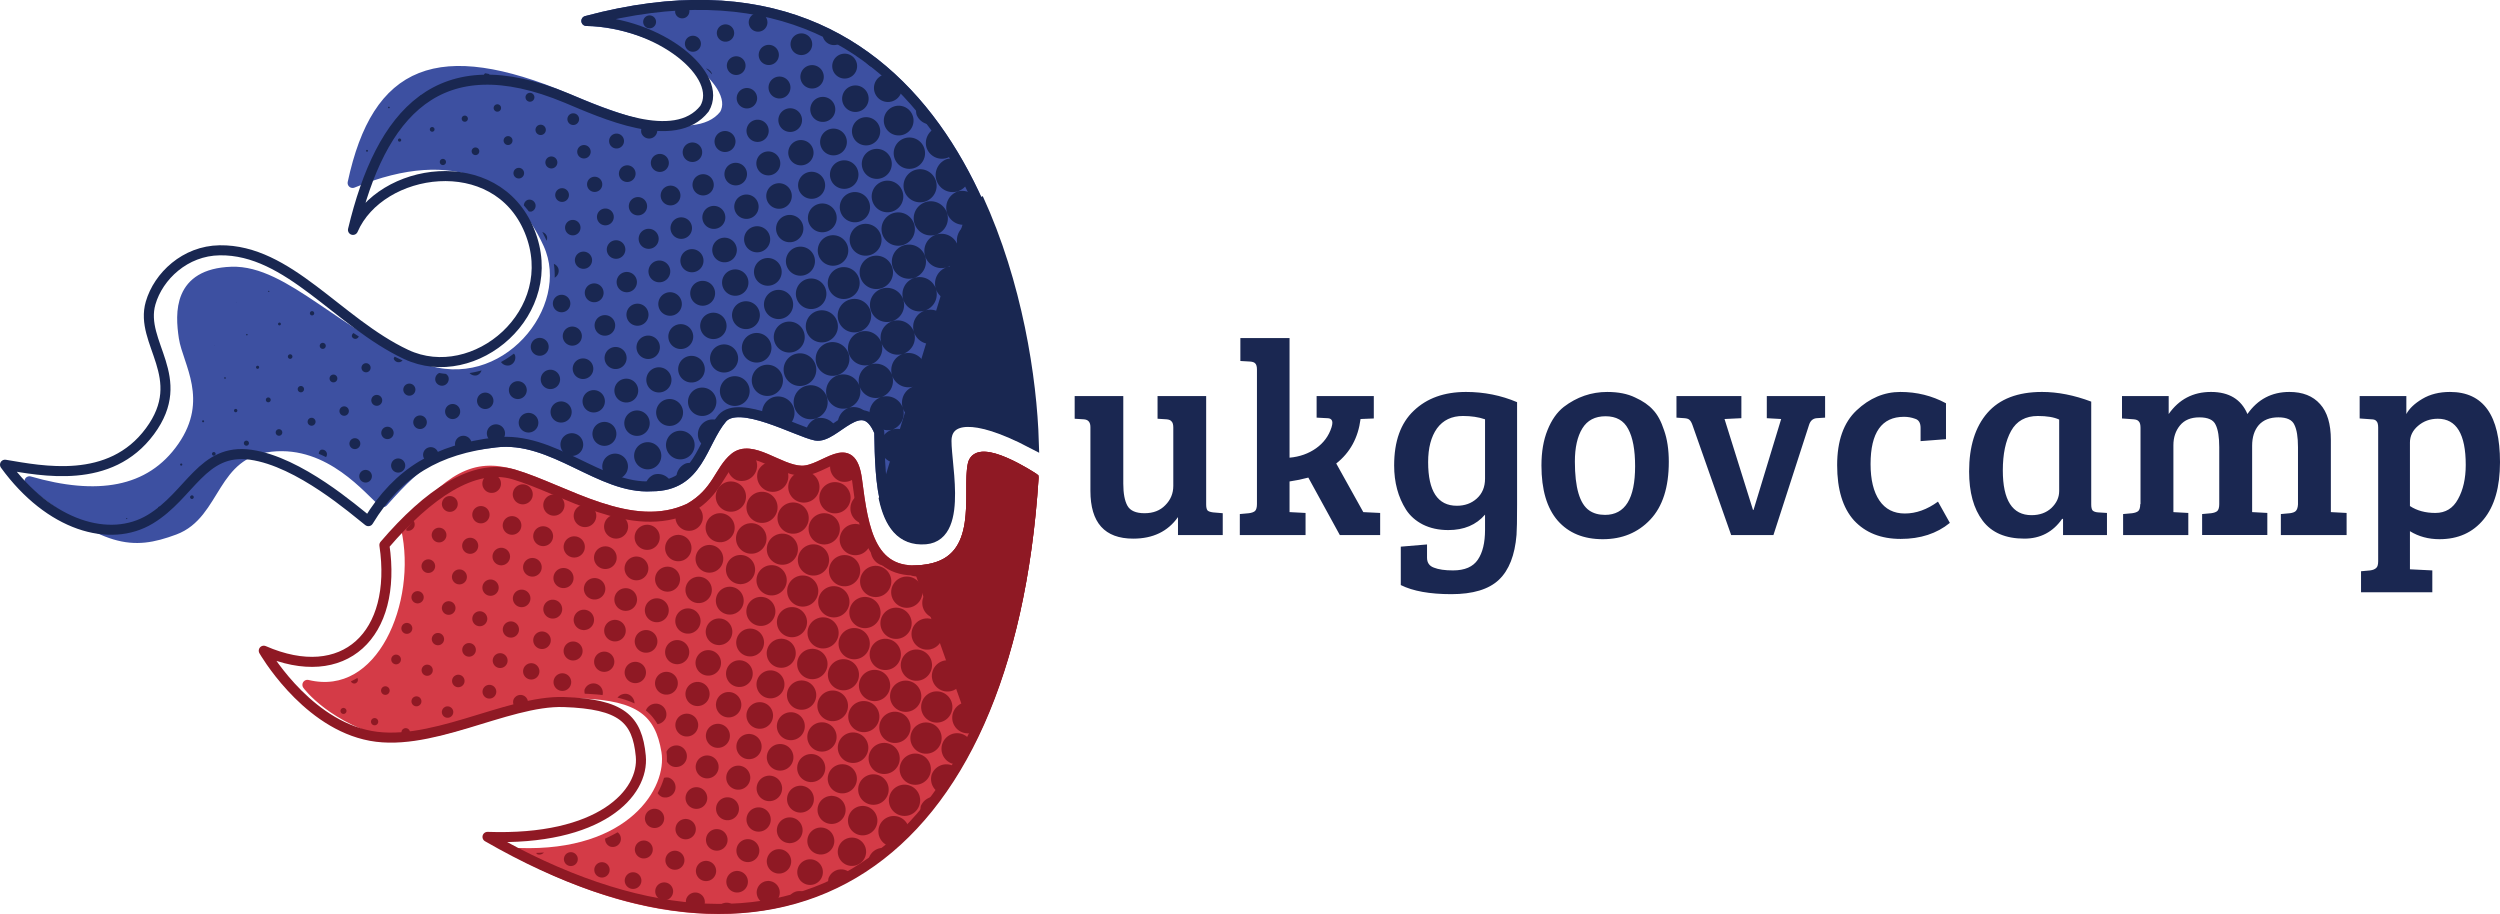 <svg viewBox="0 0 249.002 91.025" xml:space="preserve" xmlns="http://www.w3.org/2000/svg"><title>UKGovCamp</title><path d="M303.78 82.71s2.491 3.446 8.638 4.95c6.214.436 12.964-4.292 18.71-4.091 5.747.2 7.77 1.87 8.407 5.757.638 3.887-3.475 10.53-14.7 10.13 26.471 14.076 48.765 1.425 51.27-37.354 0 0-5.547-3.677-6.054-1.34-.59 2.727 1.254 9.475-4.48 10.43-5.733.957-6.407-3.95-7.05-8.916-.573-4.421-3.265-.83-5.537-.897-2.27-.067-4.945-2.72-6.68-1.28-1.49 1.236-1.699 3.42-4.466 5.007-5.767 2.745-12.414-1.853-17.536-3.366-3.942-1.135-6.304.317-10.683 5.438 1.614 7.348-2.406 17.32-9.84 15.53z" fill="url(#a)" stroke="url(#a)" stroke-linecap="round" stroke-linejoin="round" style="fill:#d43b47;fill-opacity:1;stroke:#d43b47;stroke-opacity:1" transform="translate(-273.161 -14.496)"/><path style="fill:#8f1924;stroke:#8f1924;stroke-width:.003" d="M347.37 59.675a1.818 1.818 0 0 0-1.066.424c-.27.225-.492.488-.701.766a1.542 1.542 0 0 0 .924 1.453 1.542 1.542 0 0 0 1.96-.955 1.542 1.542 0 0 0-.43-1.637 2.788 2.788 0 0 0-.687-.05zm9.746.391c-.325-.01-.696.117-1.082.275a1.555 1.555 0 0 0-.109.124 1.555 1.555 0 0 0 .96 1.978 1.555 1.555 0 0 0 1.575-.508c-.24-1.374-.719-1.85-1.344-1.869zm-1.41.41c-.644.293-1.332.651-2.012.815a1.555 1.555 0 0 0 .094.082 1.555 1.555 0 0 0 1.918-.897zm-5.537.014a1.555 1.555 0 0 0-1.51.933 1.555 1.555 0 0 0 .961 1.977 1.555 1.555 0 0 0 1.977-.963 1.555 1.555 0 0 0-.242-1.447 22.12 22.12 0 0 1-1.186-.5zm3.565 1.04a1.555 1.555 0 0 0-1.977.964 1.555 1.555 0 0 0 .96 1.976 1.555 1.555 0 0 0 1.977-.963 1.555 1.555 0 0 0-.96-1.976zm-33.881.255c-.38.147-.76.34-1.145.572a.854.854 0 0 0 .047.041.854.854 0 0 0 1.086-.527.854.854 0 0 0 .012-.086zm2.582.002a.927.927 0 0 0-1.178.572.927.927 0 0 0 .572 1.18.927.927 0 0 0 1.18-.574.927.927 0 0 0-.574-1.178zm24.015.748a1.506 1.506 0 0 0-1.914.932 1.506 1.506 0 0 0 .932 1.914 1.506 1.506 0 0 0 1.914-.932 1.506 1.506 0 0 0-.932-1.914zm10.381.066a1.555 1.555 0 0 0-1.976.963 1.555 1.555 0 0 0 .96 1.977 1.555 1.555 0 0 0 1.98-.963 1.555 1.555 0 0 0-.964-1.977zm-31.277.192a.994.994 0 0 0-1.264.615.994.994 0 0 0 .615 1.264.994.994 0 0 0 1.264-.616.994.994 0 0 0-.615-1.263zm18.728.06a7.75 7.75 0 0 1-1.203 1.348 1.433 1.433 0 0 0 1.137-.846 1.433 1.433 0 0 0 .066-.502zm5.282.711a1.549 1.549 0 0 0-1.97.96 1.549 1.549 0 0 0 .958 1.968 1.549 1.549 0 0 0 1.969-.957 1.549 1.549 0 0 0-.957-1.97zm9.162.2a1.555 1.555 0 0 0-.774.87 1.555 1.555 0 0 0 .963 1.977 1.555 1.555 0 0 0 .336-.02c-.225-.885-.384-1.843-.525-2.828zm11.568.02a1.555 1.555 0 0 0-.39.024c-.004.94-.022 1.933-.174 2.889a1.555 1.555 0 0 0 1.527-.936 1.555 1.555 0 0 0-.963-1.976zm-41.621.022a1.055 1.055 0 0 0-1.342.653 1.055 1.055 0 0 0 .653 1.341 1.055 1.055 0 0 0 1.341-.652 1.055 1.055 0 0 0-.652-1.342zm-10.453.14a.786.786 0 0 0-1 .487.786.786 0 0 0 .486 1 .786.786 0 0 0 1.002-.486.786.786 0 0 0-.488-1zm34.443.683a1.555 1.555 0 0 0-1.976.962 1.555 1.555 0 0 0 .96 1.977 1.555 1.555 0 0 0 1.977-.96 1.555 1.555 0 0 0-.96-1.98zm-10.295.123c-.173.119-.331.24-.529.353-.443.211-.893.365-1.346.494a1.378 1.378 0 0 0 .848 1.69 1.378 1.378 0 0 0 1.752-.854 1.378 1.378 0 0 0-.725-1.683zm-10.576.06a1.122 1.122 0 0 0-1.426.695 1.122 1.122 0 0 0 .694 1.426 1.122 1.122 0 0 0 1.427-.693 1.122 1.122 0 0 0-.695-1.428zm41.6.043a1.555 1.555 0 0 0-1.977.961 1.555 1.555 0 0 0 .963 1.979 1.555 1.555 0 0 0 1.977-.963 1.555 1.555 0 0 0-.963-1.977zm-52.05.094a.86.86 0 0 0-1.093.531.86.86 0 0 0 .531 1.094.86.86 0 0 0 1.094-.533.86.86 0 0 0-.531-1.092zm24.019.742a1.445 1.445 0 0 0-1.838.893 1.445 1.445 0 0 0 .894 1.838 1.445 1.445 0 0 0 1.838-.893 1.445 1.445 0 0 0-.895-1.838zm10.4.008a1.555 1.555 0 0 0-1.977.963 1.555 1.555 0 0 0 .961 1.976 1.555 1.555 0 0 0 1.979-.96 1.555 1.555 0 0 0-.963-1.98zm-20.846.115a1.195 1.195 0 0 0-1.52.738 1.195 1.195 0 0 0 .739 1.522 1.195 1.195 0 0 0 1.52-.74 1.195 1.195 0 0 0-.739-1.52zm4.598.012a9.814 9.814 0 0 1-1.49.12 1.317 1.317 0 0 0 .24.214 1.317 1.317 0 0 0 1.25-.334zm-15.05.129a.927.927 0 0 0-1.179.574.927.927 0 0 0 .573 1.178.927.927 0 0 0 1.18-.575.927.927 0 0 0-.575-1.177zm51.314.013a1.555 1.555 0 0 0-1.264.918 1.555 1.555 0 0 0 .072 1.188 1.555 1.555 0 0 0 .85.756c.127-.935.24-1.89.342-2.862zm-61.43.391c-.243.275-.47.519-.727.818.012.056.018.114.03.17a.67.67 0 0 0 .779-.41.67.67 0 0 0-.082-.578zm34.137.332a1.518 1.518 0 0 0-1.932.94 1.518 1.518 0 0 0 .94 1.931 1.518 1.518 0 0 0 1.931-.94 1.518 1.518 0 0 0-.94-1.93zm10.377.078a1.555 1.555 0 0 0-1.979.963 1.555 1.555 0 0 0 .963 1.977 1.555 1.555 0 0 0 1.976-.961 1.555 1.555 0 0 0 .065-.309c-.19-.414-.351-.861-.49-1.334a1.555 1.555 0 0 0-.536-.336zm-20.83.063a1.25 1.25 0 0 0-1.59.773 1.25 1.25 0 0 0 .773 1.59 1.25 1.25 0 0 0 1.59-.773 1.25 1.25 0 0 0-.774-1.59zm-10.45.136a.988.988 0 0 0-1.256.61.988.988 0 0 0 .61 1.256.988.988 0 0 0 1.258-.61.988.988 0 0 0-.612-1.256zm-10.449.13a.732.732 0 0 0-.93.45.732.732 0 0 0 .453.932.732.732 0 0 0 .93-.453.732.732 0 0 0-.453-.93zm52.516.019c-.21 1.022-.602 1.963-1.301 2.697a1.555 1.555 0 0 0 1.84-.955 1.555 1.555 0 0 0-.54-1.742zm-18.057.617a1.549 1.549 0 0 0-1.969.957 1.549 1.549 0 0 0 .957 1.969 1.549 1.549 0 0 0 1.97-.957 1.549 1.549 0 0 0-.958-1.969zm-10.441.111a1.31 1.31 0 0 0-1.668.81 1.31 1.31 0 0 0 .81 1.669 1.31 1.31 0 0 0 1.668-.813 1.31 1.31 0 0 0-.81-1.666zm31.171.108a1.555 1.555 0 0 0-1.976.963 1.555 1.555 0 0 0 .963 1.976 1.555 1.555 0 0 0 1.976-.963 1.555 1.555 0 0 0-.963-1.976zm-41.62.021a1.055 1.055 0 0 0-1.342.653 1.055 1.055 0 0 0 .654 1.341 1.055 1.055 0 0 0 1.34-.652 1.055 1.055 0 0 0-.653-1.342zm-10.448.13a.799.799 0 0 0-1.016.493.799.799 0 0 0 .495 1.016.799.799 0 0 0 1.015-.494.799.799 0 0 0-.494-1.016zm39.781.638a1.555 1.555 0 0 0-.054.06 1.555 1.555 0 0 0 .963 1.977 1.555 1.555 0 0 0 .89-.055c-.782-.448-1.362-1.132-1.799-1.982zm-5.343.056a1.555 1.555 0 0 0-1.977.961 1.555 1.555 0 0 0 .96 1.977 1.555 1.555 0 0 0 1.98-.961 1.555 1.555 0 0 0-.963-1.977zm-10.422.053a1.378 1.378 0 0 0-1.752.854 1.378 1.378 0 0 0 .851 1.752 1.378 1.378 0 0 0 1.752-.852 1.378 1.378 0 0 0-.851-1.754zm-10.446.125a1.128 1.128 0 0 0-1.435.697 1.128 1.128 0 0 0 .697 1.434 1.128 1.128 0 0 0 1.436-.697 1.128 1.128 0 0 0-.698-1.434zm41.59.047a1.555 1.555 0 0 0-1.97.961 1.555 1.555 0 0 0 .962 1.979 1.555 1.555 0 0 0 .55-.034c.165-.95.321-1.914.458-2.906zm-52.039.082a.872.872 0 0 0-1.11.54.872.872 0 0 0 .542 1.109.872.872 0 0 0 1.107-.541.872.872 0 0 0-.539-1.108zm24.018.748a1.451 1.451 0 0 0-1.846.899 1.451 1.451 0 0 0 .897 1.843 1.451 1.451 0 0 0 1.845-.896 1.451 1.451 0 0 0-.896-1.846zm10.398.016a1.555 1.555 0 0 0-1.978.96 1.555 1.555 0 0 0 .963 1.977 1.555 1.555 0 0 0 1.976-.96 1.555 1.555 0 0 0-.96-1.977zm10.387.123c-.501.467-1.159.824-1.994 1.049a1.555 1.555 0 0 0 .955 1.879 1.555 1.555 0 0 0 1.978-.961 1.555 1.555 0 0 0-.94-1.967zm-31.238.002a1.183 1.183 0 0 0-1.504.732 1.183 1.183 0 0 0 .732 1.504 1.183 1.183 0 0 0 1.504-.732 1.183 1.183 0 0 0-.732-1.504zm-10.448.129a.927.927 0 0 0-1.18.574.927.927 0 0 0 .575 1.178.927.927 0 0 0 1.178-.573.927.927 0 0 0-.573-1.18zm-10.447.123a.677.677 0 0 0-.861.42.677.677 0 0 0 .42.86.677.677 0 0 0 .86-.419.677.677 0 0 0-.419-.861zm34.463.625a1.506 1.506 0 0 0-1.916.931 1.506 1.506 0 0 0 .932 1.916 1.506 1.506 0 0 0 1.916-.931 1.506 1.506 0 0 0-.932-1.916zm10.38.068a1.555 1.555 0 0 0-1.976.961 1.555 1.555 0 0 0 .961 1.977 1.555 1.555 0 0 0 1.977-.961 1.555 1.555 0 0 0-.961-1.977zm-20.831.069a1.244 1.244 0 0 0-1.58.769 1.244 1.244 0 0 0 .77 1.58 1.244 1.244 0 0 0 1.58-.77 1.244 1.244 0 0 0-.77-1.58zm31.195.042a1.555 1.555 0 0 0-1.976.963 1.555 1.555 0 0 0 .962 1.977 1.555 1.555 0 0 0 1.977-.961 1.555 1.555 0 0 0-.963-1.979zm-41.639.075a1 1 0 0 0-1.271.619 1 1 0 0 0 .62 1.271 1 1 0 0 0 1.27-.619 1 1 0 0 0-.619-1.271zm36.184.011c-.078.016-.143.043-.225.057-.851.142-1.58.14-2.224.043a1.555 1.555 0 0 0 .693.613 1.555 1.555 0 0 0 1.756-.713zm-46.63.118a.744.744 0 0 0-.948.46.744.744 0 0 0 .46.946.744.744 0 0 0 .946-.461.744.744 0 0 0-.459-.945zm34.452.648a1.549 1.549 0 0 0-1.968.957 1.549 1.549 0 0 0 .959 1.97 1.549 1.549 0 0 0 1.968-.958 1.549 1.549 0 0 0-.959-1.969zm10.368.107a1.555 1.555 0 0 0-1.977.961 1.555 1.555 0 0 0 .96 1.977 1.555 1.555 0 0 0 1.977-.961 1.555 1.555 0 0 0-.96-1.977zm-20.81.004a1.31 1.31 0 0 0-1.667.81 1.31 1.31 0 0 0 .812 1.669 1.31 1.31 0 0 0 1.666-.81 1.31 1.31 0 0 0-.81-1.669zm31.175.108a1.555 1.555 0 0 0-1.979.963 1.555 1.555 0 0 0 .963 1.976 1.555 1.555 0 0 0 1.018-.062 74.42 74.42 0 0 0 .515-2.559 1.555 1.555 0 0 0-.517-.318zm-41.62.01a1.067 1.067 0 0 0-1.355.66 1.067 1.067 0 0 0 .66 1.357 1.067 1.067 0 0 0 1.356-.66 1.067 1.067 0 0 0-.66-1.357zm-10.447.13a.81.81 0 0 0-1.03.5.81.81 0 0 0 .501 1.032.81.81 0 0 0 1.031-.5.81.81 0 0 0-.502-1.032zm34.436.706a1.555 1.555 0 0 0-1.979.96 1.555 1.555 0 0 0 .963 1.977 1.555 1.555 0 0 0 1.977-.96 1.555 1.555 0 0 0-.961-1.977zm-10.422.048a1.384 1.384 0 0 0-1.76.856 1.384 1.384 0 0 0 .858 1.76 1.384 1.384 0 0 0 1.76-.856 1.384 1.384 0 0 0-.858-1.76zm20.785.065a1.555 1.555 0 0 0-1.976.96 1.555 1.555 0 0 0 .96 1.977 1.555 1.555 0 0 0 1.98-.96 1.555 1.555 0 0 0-.964-1.977zm-31.232.064a1.128 1.128 0 0 0-1.436.698 1.128 1.128 0 0 0 .7 1.433 1.128 1.128 0 0 0 1.433-.697 1.128 1.128 0 0 0-.697-1.434zm-10.45.13a.872.872 0 0 0-1.107.538.872.872 0 0 0 .54 1.11.872.872 0 0 0 1.109-.54.872.872 0 0 0-.541-1.109zm-10.449.134a.61.61 0 0 0-.775.377.61.61 0 0 0 .377.775.61.61 0 0 0 .775-.377.61.61 0 0 0-.377-.775zm34.465.62a1.445 1.445 0 0 0-1.838.894 1.445 1.445 0 0 0 .895 1.837 1.445 1.445 0 0 0 1.836-.894 1.445 1.445 0 0 0-.893-1.838zm10.4.009a1.555 1.555 0 0 0-1.976.96 1.555 1.555 0 0 0 .96 1.977 1.555 1.555 0 0 0 1.977-.96 1.555 1.555 0 0 0-.96-1.977zm10.364.113a1.555 1.555 0 0 0-1.977.961 1.555 1.555 0 0 0 .963 1.977 1.555 1.555 0 0 0 1.977-.961 1.555 1.555 0 0 0-.963-1.977zm-31.213.006a1.189 1.189 0 0 0-1.512.736 1.189 1.189 0 0 0 .737 1.512 1.189 1.189 0 0 0 1.511-.736 1.189 1.189 0 0 0-.736-1.512zm-10.445.125a.939.939 0 0 0-1.194.58.939.939 0 0 0 .58 1.193.939.939 0 0 0 1.194-.58.939.939 0 0 0-.58-1.193zm-10.452.135a.677.677 0 0 0-.859.418.677.677 0 0 0 .418.861.677.677 0 0 0 .861-.42.677.677 0 0 0-.42-.86zm34.461.63a1.5 1.5 0 0 0-1.906.928 1.5 1.5 0 0 0 .928 1.907 1.5 1.5 0 0 0 1.906-.928 1.5 1.5 0 0 0-.928-1.906zm10.383.061a1.555 1.555 0 0 0-1.976.961 1.555 1.555 0 0 0 .96 1.977 1.555 1.555 0 0 0 1.977-.961 1.555 1.555 0 0 0-.96-1.977zm-20.826.057a1.256 1.256 0 0 0-1.598.777 1.256 1.256 0 0 0 .778 1.596 1.256 1.256 0 0 0 1.597-.775 1.256 1.256 0 0 0-.777-1.598zm31.191.056a1.555 1.555 0 0 0-1.978.961 1.555 1.555 0 0 0 .963 1.977 1.555 1.555 0 0 0 1.406-.316c.162-.618.317-1.247.465-1.885a1.555 1.555 0 0 0-.856-.737zm-41.636.061a1.012 1.012 0 0 0-1.287.627 1.012 1.012 0 0 0 .627 1.287 1.012 1.012 0 0 0 1.287-.627 1.012 1.012 0 0 0-.627-1.287zm-10.451.14a.744.744 0 0 0-.948.462.744.744 0 0 0 .461.945.744.744 0 0 0 .946-.46.744.744 0 0 0-.46-.946zm34.455.65a1.549 1.549 0 0 0-1.971.956 1.549 1.549 0 0 0 .959 1.97 1.549 1.549 0 0 0 1.969-.958 1.549 1.549 0 0 0-.957-1.969zm-10.44.099a1.323 1.323 0 0 0-1.681.818 1.323 1.323 0 0 0 .818 1.684 1.323 1.323 0 0 0 1.682-.819 1.323 1.323 0 0 0-.819-1.683zm20.805.008a1.555 1.555 0 0 0-1.977.96 1.555 1.555 0 0 0 .961 1.977 1.555 1.555 0 0 0 1.979-.96 1.555 1.555 0 0 0-.963-1.977zm-31.25.117a1.073 1.073 0 0 0-1.365.664 1.073 1.073 0 0 0 .664 1.363 1.073 1.073 0 0 0 1.365-.664 1.073 1.073 0 0 0-.664-1.363zm-10.453.14a.805.805 0 0 0-1.024.498.805.805 0 0 0 .498 1.024.805.805 0 0 0 1.024-.498.805.805 0 0 0-.498-1.024zm-10.45.135a.543.543 0 0 0-.69.336.543.543 0 0 0 .335.69.543.543 0 0 0 .691-.336.543.543 0 0 0-.336-.69zm44.887.565a1.555 1.555 0 0 0-1.976.96 1.555 1.555 0 0 0 .96 1.979 1.555 1.555 0 0 0 1.977-.963 1.555 1.555 0 0 0-.96-1.976zm-10.42.048a1.384 1.384 0 0 0-1.761.856 1.384 1.384 0 0 0 .857 1.76 1.384 1.384 0 0 0 1.76-.856 1.384 1.384 0 0 0-.856-1.76zm20.783.065a1.555 1.555 0 0 0-1.976.96 1.555 1.555 0 0 0 .963 1.977 1.555 1.555 0 0 0 1.976-.96 1.555 1.555 0 0 0-.962-1.977zm-31.232.064a1.128 1.128 0 0 0-1.434.698 1.128 1.128 0 0 0 .698 1.435 1.128 1.128 0 0 0 1.433-.7 1.128 1.128 0 0 0-.697-1.433zm-10.447.13a.872.872 0 0 0-1.11.538.872.872 0 0 0 .54 1.11.872.872 0 0 0 1.109-.54.872.872 0 0 0-.54-1.109zm-10.451.134a.61.61 0 0 0-.776.377.61.61 0 0 0 .377.775.61.61 0 0 0 .776-.377.61.61 0 0 0-.377-.775zm34.464.62a1.445 1.445 0 0 0-1.837.894 1.445 1.445 0 0 0 .894 1.838 1.445 1.445 0 0 0 1.838-.895 1.445 1.445 0 0 0-.895-1.838zm10.4.009a1.555 1.555 0 0 0-1.976.96 1.555 1.555 0 0 0 .961 1.98 1.555 1.555 0 0 0 1.977-.964 1.555 1.555 0 0 0-.961-1.976zm-20.843.11a1.201 1.201 0 0 0-1.527.741 1.201 1.201 0 0 0 .742 1.528 1.201 1.201 0 0 0 1.527-.743 1.201 1.201 0 0 0-.742-1.527zm31.21.003a1.555 1.555 0 0 0-1.98.961 1.555 1.555 0 0 0 .963 1.977 1.555 1.555 0 0 0 1.672-.616c.122-.386.235-.785.35-1.181a1.555 1.555 0 0 0-1.006-1.141zm-41.66.125a.945.945 0 0 0-1.2.584.945.945 0 0 0 .584 1.201.945.945 0 0 0 1.2-.584.945.945 0 0 0-.583-1.201zm-10.45.14a.677.677 0 0 0-.862.419.677.677 0 0 0 .418.86.677.677 0 0 0 .862-.417.677.677 0 0 0-.418-.861zm34.463.62a1.512 1.512 0 0 0-1.922.935 1.512 1.512 0 0 0 .935 1.922 1.512 1.512 0 0 0 1.922-.935 1.512 1.512 0 0 0-.935-1.922zm10.379.072a1.555 1.555 0 0 0-1.977.961 1.555 1.555 0 0 0 .96 1.979 1.555 1.555 0 0 0 1.98-.963 1.555 1.555 0 0 0-.963-1.977zm-20.823.045a1.268 1.268 0 0 0-1.613.785 1.268 1.268 0 0 0 .785 1.613 1.268 1.268 0 0 0 1.613-.785 1.268 1.268 0 0 0-.785-1.613zm-10.45.135a1.006 1.006 0 0 0-1.278.623 1.006 1.006 0 0 0 .62 1.28 1.006 1.006 0 0 0 1.28-.624 1.006 1.006 0 0 0-.623-1.28zm-10.452.14a.738.738 0 0 0-.938.457.738.738 0 0 0 .456.938.738.738 0 0 0 .939-.455.738.738 0 0 0-.457-.94zm-10.447.131a.482.482 0 0 0-.614.297.482.482 0 0 0 .297.613.482.482 0 0 0 .614-.298.482.482 0 0 0-.297-.612zm44.904.512a1.549 1.549 0 0 0-1.97.959 1.549 1.549 0 0 0 .958 1.969 1.549 1.549 0 0 0 1.969-.96 1.549 1.549 0 0 0-.957-1.968zm-10.438.096a1.329 1.329 0 0 0-1.689.822 1.329 1.329 0 0 0 .822 1.69 1.329 1.329 0 0 0 1.69-.823 1.329 1.329 0 0 0-.823-1.69zm20.803.011a1.555 1.555 0 0 0-1.976.961 1.555 1.555 0 0 0 .963 1.979 1.555 1.555 0 0 0 1.976-.963 1.555 1.555 0 0 0-.963-1.977zm-31.254.13a1.06 1.06 0 0 0-1.35.656 1.06 1.06 0 0 0 .657 1.347 1.06 1.06 0 0 0 1.35-.656 1.06 1.06 0 0 0-.657-1.348zm-10.447.122a.81.81 0 0 0-1.031.502.81.81 0 0 0 .502 1.032.81.81 0 0 0 1.031-.502.81.81 0 0 0-.502-1.032zm-10.447.13a.555.555 0 0 0-.705.343.555.555 0 0 0 .341.705.555.555 0 0 0 .707-.344.555.555 0 0 0-.343-.705zm44.883.575a1.555 1.555 0 0 0-1.977.963 1.555 1.555 0 0 0 .96 1.977 1.555 1.555 0 0 0 1.978-.963 1.555 1.555 0 0 0-.961-1.977zm-10.418.043a1.39 1.39 0 0 0-1.768.86 1.39 1.39 0 0 0 .86 1.77 1.39 1.39 0 0 0 1.767-.862 1.39 1.39 0 0 0-.86-1.768zm20.783.07a1.555 1.555 0 0 0-1.979.962 1.555 1.555 0 0 0 .963 1.978 1.555 1.555 0 0 0 1.686-.635c.124-.327.236-.674.355-1.01a1.555 1.555 0 0 0-1.025-1.294zm-31.233.06a1.134 1.134 0 0 0-1.441.702 1.134 1.134 0 0 0 .701 1.442 1.134 1.134 0 0 0 1.443-.701 1.134 1.134 0 0 0-.703-1.444zm-10.447.13a.878.878 0 0 0-1.117.543.878.878 0 0 0 .543 1.115.878.878 0 0 0 1.117-.543.878.878 0 0 0-.543-1.115zm-10.45.129a.622.622 0 0 0-.788.385.622.622 0 0 0 .383.79.622.622 0 0 0 .79-.384.622.622 0 0 0-.384-.791zm-10.257.29c-.207.121-.42.235-.639.333a.366.366 0 0 0 .211.197.366.366 0 0 0 .465-.226.366.366 0 0 0-.037-.305zm44.723.33a1.457 1.457 0 0 0-1.852.9 1.457 1.457 0 0 0 .9 1.853 1.457 1.457 0 0 0 1.854-.902 1.457 1.457 0 0 0-.902-1.852zm10.396.019a1.555 1.555 0 0 0-1.976.963 1.555 1.555 0 0 0 .96 1.976 1.555 1.555 0 0 0 1.98-.963 1.555 1.555 0 0 0-.964-1.976zm-20.844.11a1.201 1.201 0 0 0-1.527.741 1.201 1.201 0 0 0 .742 1.528 1.201 1.201 0 0 0 1.528-.743 1.201 1.201 0 0 0-.743-1.527zm-10.45.134a.939.939 0 0 0-1.194.58.939.939 0 0 0 .023.392c.628.029 1.229.069 1.768.135a.939.939 0 0 0-.598-1.107zm-10.448.129a.683.683 0 0 0-.87.422.683.683 0 0 0 .425.869.683.683 0 0 0 .867-.422.683.683 0 0 0-.422-.87zm-10.45.129a.427.427 0 0 0-.542.265.427.427 0 0 0 .265.541.427.427 0 0 0 .543-.263.427.427 0 0 0-.265-.543zm44.917.484a1.524 1.524 0 0 0-1.94.943 1.524 1.524 0 0 0 .944 1.938 1.524 1.524 0 0 0 1.937-.942 1.524 1.524 0 0 0-.941-1.939zm10.373.084a1.555 1.555 0 0 0-1.977.963 1.555 1.555 0 0 0 .963 1.976 1.555 1.555 0 0 0 1.977-.962 1.555 1.555 0 0 0-.963-1.977zm-20.824.05a1.262 1.262 0 0 0-1.604.782 1.262 1.262 0 0 0 .78 1.606 1.262 1.262 0 0 0 1.605-.782 1.262 1.262 0 0 0-.781-1.605zm-10.452.141a.994.994 0 0 0-1.027.348 8.44 8.44 0 0 1 1.69.574.994.994 0 0 0-.663-.922zm-10.445.12a.75.75 0 0 0-.953.462.75.75 0 0 0 .117.647c.449-.148.89-.273 1.334-.404a.75.75 0 0 0-.498-.705zm-10.447.128a.494.494 0 0 0-.629.305.494.494 0 0 0 .307.63.494.494 0 0 0 .627-.308.494.494 0 0 0-.305-.627zm44.9.524a1.549 1.549 0 0 0-1.968.959 1.549 1.549 0 0 0 .957 1.969 1.549 1.549 0 0 0 1.97-.957 1.549 1.549 0 0 0-.959-1.971zm-10.437.101a1.323 1.323 0 0 0-1.684.819 1.323 1.323 0 0 0 .819 1.681 1.323 1.323 0 0 0 1.683-.818 1.323 1.323 0 0 0-.818-1.682zm20.804.006a1.555 1.555 0 0 0-1.978.963 1.555 1.555 0 0 0 .963 1.977 1.555 1.555 0 0 0 1.178-.072c.28-.589.555-1.188.818-1.805a1.555 1.555 0 0 0-.98-1.063zm-31.253.123a1.067 1.067 0 0 0-1.325.623c.472.383.853.836 1.157 1.364a1.067 1.067 0 0 0 .828-.63 1.067 1.067 0 0 0-.66-1.357zm-20.893.247a.567.567 0 0 0-.72.351.567.567 0 0 0 .35.72.567.567 0 0 0 .722-.349.567.567 0 0 0-.352-.722zm-10.451.142a.299.299 0 0 0-.381.184.299.299 0 0 0 .186.38.299.299 0 0 0 .378-.185.299.299 0 0 0-.183-.379zm55.33.445a1.555 1.555 0 0 0-1.977.963 1.555 1.555 0 0 0 .961 1.977 1.555 1.555 0 0 0 1.979-.961 1.555 1.555 0 0 0-.963-1.979zm-10.418.043a1.39 1.39 0 0 0-1.768.862 1.39 1.39 0 0 0 .86 1.767 1.39 1.39 0 0 0 1.767-.861 1.39 1.39 0 0 0-.86-1.768zm-10.447.131a1.134 1.134 0 0 0-1.444.701 1.134 1.134 0 0 0 .701 1.442 1.134 1.134 0 0 0 1.444-.701 1.134 1.134 0 0 0-.701-1.442zm-20.897.258a.622.622 0 0 0-.771.363c.295-.097.59-.196.884-.297a.622.622 0 0 0-.113-.066zm-10.451.135a.36.36 0 0 0-.457.222.36.36 0 0 0 .223.457.36.36 0 0 0 .457-.222.36.36 0 0 0-.223-.457zm44.916.484a1.457 1.457 0 0 0-1.853.9 1.457 1.457 0 0 0 .9 1.854 1.457 1.457 0 0 0 1.853-.9 1.457 1.457 0 0 0-.9-1.854zm10.395.02a1.555 1.555 0 0 0-1.977.963 1.555 1.555 0 0 0 .963 1.976 1.555 1.555 0 0 0 1.976-.96 1.555 1.555 0 0 0-.962-1.98zm-20.846.115a1.195 1.195 0 0 0-1.52.74 1.195 1.195 0 0 0 .739 1.52 1.195 1.195 0 0 0 1.521-.74 1.195 1.195 0 0 0-.74-1.52zm-31.344.389a.427.427 0 0 0-.543.263.427.427 0 0 0 .067.367 13 13 0 0 0 .673-.013.427.427 0 0 0 .067-.076.427.427 0 0 0-.264-.541zm44.912.488a1.518 1.518 0 0 0-1.93.94 1.518 1.518 0 0 0 .938 1.931 1.518 1.518 0 0 0 1.932-.94 1.518 1.518 0 0 0-.94-1.931zM369 87.61a1.555 1.555 0 0 0-1.978.963 1.555 1.555 0 0 0 .963 1.976 1.555 1.555 0 0 0 .603-.035c.422-.72.826-1.469 1.217-2.242a1.555 1.555 0 0 0-.805-.662zm-20.828.059a1.256 1.256 0 0 0-1.596.775 1.256 1.256 0 0 0 .778 1.598 1.256 1.256 0 0 0 1.595-.778 1.256 1.256 0 0 0-.777-1.595zm13.559.906a1.549 1.549 0 0 0-1.97.957 1.549 1.549 0 0 0 .958 1.969 1.549 1.549 0 0 0 1.97-.957 1.549 1.549 0 0 0-.958-1.97zm-10.438.1a1.323 1.323 0 0 0-1.683.818 1.323 1.323 0 0 0 .82 1.681 1.323 1.323 0 0 0 1.682-.818 1.323 1.323 0 0 0-.819-1.682zm-10.445.117a1.08 1.08 0 0 0-1.305.593c.046.302.053.62.041.95a1.08 1.08 0 0 0 .56.498 1.08 1.08 0 0 0 1.372-.668 1.08 1.08 0 0 0-.668-1.373zm23.982.847a1.555 1.555 0 0 0-1.976.961 1.555 1.555 0 0 0 .963 1.977 1.555 1.555 0 0 0 1.976-.961 1.555 1.555 0 0 0-.963-1.977zm-10.416.037a1.396 1.396 0 0 0-1.775.864 1.396 1.396 0 0 0 .865 1.775 1.396 1.396 0 0 0 1.775-.863 1.396 1.396 0 0 0-.865-1.776zm-10.447.13a1.14 1.14 0 0 0-1.45.704 1.14 1.14 0 0 0 .706 1.45 1.14 1.14 0 0 0 1.449-.705 1.14 1.14 0 0 0-.705-1.45zm13.564.888a1.451 1.451 0 0 0-1.845.898 1.451 1.451 0 0 0 .898 1.844 1.451 1.451 0 0 0 1.844-.896 1.451 1.451 0 0 0-.897-1.846zm10.399.016a1.555 1.555 0 0 0-1.979.96 1.555 1.555 0 0 0 .725 1.766 36.143 36.143 0 0 0 1.666-2.502 1.555 1.555 0 0 0-.412-.224zm-20.848.113a1.195 1.195 0 0 0-1.52.74 1.195 1.195 0 0 0 .74 1.52 1.195 1.195 0 0 0 1.52-.74 1.195 1.195 0 0 0-.74-1.52zm13.569.879a1.518 1.518 0 0 0-1.93.937 1.518 1.518 0 0 0 .94 1.932 1.518 1.518 0 0 0 1.929-.94 1.518 1.518 0 0 0-.94-1.93zm-10.446.123a1.268 1.268 0 0 0-1.613.785 1.268 1.268 0 0 0 .785 1.611 1.268 1.268 0 0 0 1.611-.783 1.268 1.268 0 0 0-.783-1.613zm-10.447.123a1.018 1.018 0 0 0-.459.027c-.153.501-.357 1.01-.637 1.516a1.018 1.018 0 0 0 .432.38 1.018 1.018 0 0 0 1.295-.628 1.018 1.018 0 0 0-.631-1.295zm24.004.789a1.555 1.555 0 0 0-1.979.96 1.555 1.555 0 0 0 .963 1.98 1.555 1.555 0 0 0 1.977-.963 1.555 1.555 0 0 0-.961-1.977zm-10.438.094a1.335 1.335 0 0 0-1.697.826 1.335 1.335 0 0 0 .826 1.7 1.335 1.335 0 0 0 1.698-.827 1.335 1.335 0 0 0-.827-1.7zm-10.447.13a1.08 1.08 0 0 0-1.373.667 1.08 1.08 0 0 0 .668 1.373 1.08 1.08 0 0 0 1.371-.668 1.08 1.08 0 0 0-.666-1.371zm23.504.874a1.555 1.555 0 0 0-1.5.933 1.555 1.555 0 0 0 .053.877c.496-.577.978-1.18 1.447-1.81zm-9.937.01a1.396 1.396 0 0 0-1.776.863 1.396 1.396 0 0 0 .863 1.775 1.396 1.396 0 0 0 1.776-.863 1.396 1.396 0 0 0-.863-1.776zm-10.45.128a1.14 1.14 0 0 0-1.449.705 1.14 1.14 0 0 0 .705 1.45 1.14 1.14 0 0 0 1.45-.705 1.14 1.14 0 0 0-.706-1.45zm13.569.877a1.463 1.463 0 0 0-1.862.907 1.463 1.463 0 0 0 .907 1.86 1.463 1.463 0 0 0 1.859-.905 1.463 1.463 0 0 0-.904-1.862zm-10.448.131a1.207 1.207 0 0 0-1.535.746 1.207 1.207 0 0 0 .746 1.535 1.207 1.207 0 0 0 1.535-.746 1.207 1.207 0 0 0-.746-1.535zm-10.447.123a.957.957 0 0 0-1.217.592.957.957 0 0 0 .592 1.217.957.957 0 0 0 1.217-.592.957.957 0 0 0-.592-1.217zm24.014.754a1.53 1.53 0 0 0-1.946.947 1.53 1.53 0 0 0 .948 1.946 1.53 1.53 0 0 0 .162-.01 28.487 28.487 0 0 0 1.838-1.73 1.53 1.53 0 0 0-1.002-1.153zm-10.446.123a1.28 1.28 0 0 0-1.628.793 1.28 1.28 0 0 0 .793 1.627 1.28 1.28 0 0 0 1.628-.79 1.28 1.28 0 0 0-.793-1.63zm-10.453.14a1.012 1.012 0 0 0-1.285.628 1.012 1.012 0 0 0 .625 1.287 1.012 1.012 0 0 0 1.287-.627 1.012 1.012 0 0 0-.627-1.287zm13.57.874a1.341 1.341 0 0 0-1.704.828 1.341 1.341 0 0 0 .83 1.707 1.341 1.341 0 0 0 1.705-.83 1.341 1.341 0 0 0-.83-1.705zm-10.45.14a1.073 1.073 0 0 0-1.366.665 1.073 1.073 0 0 0 .664 1.363 1.073 1.073 0 0 0 1.366-.664 1.073 1.073 0 0 0-.664-1.364zm-10.227.258c-.39.225-.805.436-1.246.631a.817.817 0 0 0 .49.785.817.817 0 0 0 1.04-.506.817.817 0 0 0-.284-.91zm23.799.608a1.408 1.408 0 0 0-1.791.87 1.408 1.408 0 0 0 .87 1.792 1.408 1.408 0 0 0 1.792-.871 1.408 1.408 0 0 0-.871-1.791zm-10.453.14a1.14 1.14 0 0 0-1.45.705 1.14 1.14 0 0 0 .706 1.452 1.14 1.14 0 0 0 1.449-.706 1.14 1.14 0 0 0-.705-1.45zm-10.446.123a.89.89 0 0 0-1.132.551.89.89 0 0 0 .55 1.133.89.89 0 0 0 1.133-.55.89.89 0 0 0-.55-1.134zm23.957.748a1.475 1.475 0 0 0-1.814.909 1.475 1.475 0 0 0 .027.464c.61-.427 1.205-.887 1.787-1.373zm-10.388.131a1.213 1.213 0 0 0-1.543.75 1.213 1.213 0 0 0 .75 1.543 1.213 1.213 0 0 0 1.543-.75 1.213 1.213 0 0 0-.75-1.543zm-10.453.14a.945.945 0 0 0-1.202.585.945.945 0 0 0 .584 1.203.945.945 0 0 0 1.204-.586.945.945 0 0 0-.586-1.201zm-13.358.128c-.257.016-.515.03-.781.039a.634.634 0 0 0 .16.142.634.634 0 0 0 .621-.181zm2.91.002a.689.689 0 0 0-.877.426.689.689 0 0 0 .426.877.689.689 0 0 0 .877-.426.689.689 0 0 0-.426-.877zm24.018.742a1.274 1.274 0 0 0-1.62.79 1.274 1.274 0 0 0 .788 1.62 1.274 1.274 0 0 0 1.62-.789 1.274 1.274 0 0 0-.788-1.621zm-10.451.14a1.006 1.006 0 0 0-1.28.624 1.006 1.006 0 0 0 .622 1.279 1.006 1.006 0 0 0 1.279-.623 1.006 1.006 0 0 0-.621-1.28zm-10.446.12a.762.762 0 0 0-.968.47.762.762 0 0 0 .47.97.762.762 0 0 0 .971-.471.762.762 0 0 0-.473-.97zm24.018.748a1.341 1.341 0 0 0-1.707.83 1.341 1.341 0 0 0 .043.703 25.132 25.132 0 0 0 2.213-1.148 1.341 1.341 0 0 0-.549-.385zm-10.453.14a1.073 1.073 0 0 0-1.365.665 1.073 1.073 0 0 0 .664 1.363 1.073 1.073 0 0 0 1.365-.662 1.073 1.073 0 0 0-.664-1.366zm-10.444.118a.83.83 0 0 0-1.054.513.83.83 0 0 0 .512 1.055.83.83 0 0 0 1.054-.514.83.83 0 0 0-.512-1.054zm13.567.884a1.146 1.146 0 0 0-1.46.71 1.146 1.146 0 0 0 .71 1.456 1.146 1.146 0 0 0 1.459-.709 1.146 1.146 0 0 0-.71-1.457zm-10.45.13a.89.89 0 0 0-1.13.55.89.89 0 0 0 .55 1.131.89.89 0 0 0 1.131-.55.89.89 0 0 0-.55-1.132zm13.567.882a1.207 1.207 0 0 0-1.535.746 1.207 1.207 0 0 0 .004.074c.65-.17 1.29-.364 1.922-.584a1.207 1.207 0 0 0-.39-.236zm-10.447.129a.951.951 0 0 0-1.211.588.951.951 0 0 0 .178.844c.451.042.897.066 1.343.09a.951.951 0 0 0 .278-.313.951.951 0 0 0-.588-1.209zm3.119 1.008a1.018 1.018 0 0 0-1.229.553c.603 0 1.2-.014 1.791-.05a1.018 1.018 0 0 0-.562-.503z" transform="translate(-273.161 -14.496)"/><path style="opacity:1;fill:#8f1924;stroke:#8f1924" d="M329.779 180.67c-.552-.212-1.038-.165-1.353.343-1.467 2.372-1.985 9.35-7.709 8.333a8.685 8.685 0 0 1-.822-.194v16.808c5.095-5.148 9.783-12.326 13.79-21.66 0 0-2.25-2.991-3.906-3.63z" transform="rotate(-19.537 -178.68 786.077)"/><path d="M145.835-45.713c6.608 1.912 12.002 1.23 15.24-3.446 3.237-4.675.498-8.435.133-10.867-.364-2.431-.586-6.365 4.74-6.556 5.326-.191 10.649 6.539 18.902 9.602 8.254 3.064 15.61-5.893 12.652-12.374-2.96-6.482-9.01-10.392-19.48-6.075 2.445-11.362 8.554-13.77 21.295-8.458 3.537 1.475 12.743 5.445 15.72 1.665 1.984-3.307-6.413-9.2-13.736-9.342 35.56-9.533 43.924 26.057 44.412 42.002-6.048-3.165-8.373-2.382-8.67-.543-.296 1.839 1.825 9.776-1.984 10.087-4.3.352-4.505-5.455-4.583-10.607-1.707-4.126-4.45.734-6.331.355-1.882-.38-7.607-3.638-9.308-1.725-2.08 2.457-2.315 6.78-7.016 6.78-5.15.33-9.827-5.055-15.568-4.37-5.74.685-7.2 1.426-11.192 5.939-1.352-1.05-5.23-6.147-11.15-5.513-5.92.635-5.39 6.707-9.63 8.28-4.24 1.573-6.808 1.305-14.446-4.834z" fill="url(#b)" stroke="url(#b)" stroke-linejoin="round" style="fill:#3d50a1;fill-opacity:1;stroke:#3d50a1;stroke-opacity:1" transform="translate(-142.9 93.65)"/><path style="fill:#192751;stroke-width:.001" d="M213.546-93.14a.777.777 0 0 0 .791.274.777.777 0 0 0 .305-.202c-.366-.023-.722-.06-1.096-.072zm-2.322.022c-.249.009-.49.007-.742.021a.717.717 0 0 0-.315.783.717.717 0 0 0 .905.457.717.717 0 0 0 .457-.906.717.717 0 0 0-.305-.355zm6.89.808a.931.931 0 0 0-.593 1.176.931.931 0 0 0 1.176.594.931.931 0 0 0 .593-1.176.931.931 0 0 0-1.175-.594zm-10.712.227a.643.643 0 0 0-.41.812.643.643 0 0 0 .81.41.643.643 0 0 0 .41-.812.643.643 0 0 0-.81-.41zm13.402.031a1.005 1.005 0 0 0 1.162.516 1.005 1.005 0 0 0 .158-.082c-.436-.15-.868-.306-1.32-.434zm-5.914.873a.864.864 0 0 0-.55 1.09.864.864 0 0 0 1.089.55.864.864 0 0 0 .553-1.09.864.864 0 0 0-1.092-.55zm10.021.676a1.152 1.152 0 0 0-.04.55 1.152 1.152 0 0 0 1.453.737 1.152 1.152 0 0 0 .459-.305 26.248 26.248 0 0 0-1.872-.982zm-2.529.232a1.079 1.079 0 0 0-.69 1.362 1.079 1.079 0 0 0 1.362.689 1.079 1.079 0 0 0 .69-1.361 1.079 1.079 0 0 0-1.362-.69zm-10.717.22a.797.797 0 0 0-.507 1.007.797.797 0 0 0 1.005.51.797.797 0 0 0 .508-1.006.797.797 0 0 0-1.006-.51zm7.494.917a1.005 1.005 0 0 0-.642 1.27 1.005 1.005 0 0 0 1.27.64 1.005 1.005 0 0 0 .64-1.267 1.005 1.005 0 0 0-1.268-.643zm7.485.89a1.24 1.24 0 0 0-.791 1.565 1.24 1.24 0 0 0 1.564.791 1.24 1.24 0 0 0 .791-1.564 1.24 1.24 0 0 0-1.564-.791zm2.418.178a1.306 1.306 0 0 0-.026.342 1.306 1.306 0 0 0 1.52.824 27.82 27.82 0 0 0-1.494-1.166zm-13.127.069a.931.931 0 0 0-.594 1.175.931.931 0 0 0 1.176.594.931.931 0 0 0 .594-1.176.931.931 0 0 0-1.176-.593zm7.486.89a1.166 1.166 0 0 0-.744 1.471 1.166 1.166 0 0 0 1.47.744 1.166 1.166 0 0 0 .745-1.47 1.166 1.166 0 0 0-1.47-.745zm-10.201.272c.215.196.412.393.598.592a.87.87 0 0 0-.01-.075.87.87 0 0 0-.588-.517zm-21.998.48a.281.281 0 0 0-.117.301.281.281 0 0 0 .355.18.281.281 0 0 0 .18-.354.281.281 0 0 0-.049-.056c-.121-.022-.25-.052-.369-.07zm39.686.145a1.393 1.393 0 0 0-.89 1.76 1.393 1.393 0 0 0 1.76.888 1.393 1.393 0 0 0 .956-1.342 29.979 29.979 0 0 0-1.346-1.27 1.393 1.393 0 0 0-.48-.036zm-10.71.24a1.092 1.092 0 0 0-.697 1.379 1.092 1.092 0 0 0 1.38.695 1.092 1.092 0 0 0 .695-1.377 1.092 1.092 0 0 0-1.377-.697zm-32.142.686a.221.221 0 0 0-.14.279.221.221 0 0 0 .279.14.221.221 0 0 0 .14-.279.221.221 0 0 0-.279-.14zm39.629.21a1.32 1.32 0 0 0-.842 1.667 1.32 1.32 0 0 0 1.666.841 1.32 1.32 0 0 0 .842-1.666 1.32 1.32 0 0 0-1.666-.842zm-10.711.24a1.018 1.018 0 0 0-.648 1.286 1.018 1.018 0 0 0 1.285.648 1.018 1.018 0 0 0 .648-1.285 1.018 1.018 0 0 0-1.285-.648zm-21.428.452a.442.442 0 0 0-.283.558.442.442 0 0 0 .559.284.442.442 0 0 0 .283-.559.442.442 0 0 0-.559-.283zm-10.715.226a.154.154 0 0 0-.097.196.154.154 0 0 0 .193.097.154.154 0 0 0 .1-.193.154.154 0 0 0-.196-.1zm39.631.22a1.246 1.246 0 0 0-.795 1.571 1.246 1.246 0 0 0 1.573.795 1.246 1.246 0 0 0 .794-1.572 1.246 1.246 0 0 0-1.572-.795zm-32.138.69a.368.368 0 0 0-.237.465.368.368 0 0 0 .465.237.368.368 0 0 0 .236-.465.368.368 0 0 0-.464-.236zm41.943.012a1.54 1.54 0 0 0-.076 1.008 1.54 1.54 0 0 0 1.636.961 34.6 34.6 0 0 0-1.56-1.969zm-2.32.188a1.48 1.48 0 0 0-.944 1.869 1.48 1.48 0 0 0 1.867.943 1.48 1.48 0 0 0 .946-1.867 1.48 1.48 0 0 0-1.87-.945zm-50.338.027a.08.08 0 0 0-.051.102.08.08 0 0 0 .101.05.08.08 0 0 0 .051-.101.08.08 0 0 0-.101-.05zm39.629.211a1.18 1.18 0 0 0-.754 1.488 1.18 1.18 0 0 0 1.488.754 1.18 1.18 0 0 0 .754-1.488 1.18 1.18 0 0 0-1.488-.754zm-18.518.285a.657.657 0 0 0 .727.3.657.657 0 0 0 .048-.028c-.26-.093-.525-.179-.775-.272zm-2.906.188a.583.583 0 0 0-.371.736.583.583 0 0 0 .736.371.583.583 0 0 0 .371-.736.583.583 0 0 0-.736-.371zm-10.719.215a.308.308 0 0 0-.195.388.308.308 0 0 0 .388.196.308.308 0 0 0 .198-.39.308.308 0 0 0-.391-.194zm39.629.21a1.407 1.407 0 0 0-.897 1.776 1.407 1.407 0 0 0 1.776.896 1.407 1.407 0 0 0 .896-1.775 1.407 1.407 0 0 0-1.775-.896zm-10.711.239a1.105 1.105 0 0 0-.705 1.396 1.105 1.105 0 0 0 1.396.705 1.105 1.105 0 0 0 .705-1.396 1.105 1.105 0 0 0-1.396-.705zm-21.424.467a.516.516 0 0 0-.328.65.516.516 0 0 0 .65.328.516.516 0 0 0 .329-.65.516.516 0 0 0-.65-.328zm10.412.015a.817.817 0 0 0-.222.776.817.817 0 0 0 1.03.521.817.817 0 0 0 .526-1.004 23.07 23.07 0 0 1-1.334-.293zm-21.129.203a.234.234 0 0 0-.148.297.234.234 0 0 0 .295.149.234.234 0 0 0 .15-.295.234.234 0 0 0-.297-.15zm50.223.09a1.621 1.621 0 0 0-.914 1.942 1.621 1.621 0 0 0 2.047 1.035 1.621 1.621 0 0 0 .6-.371 38.904 38.904 0 0 0-1.733-2.606zm-10.594.123a1.333 1.333 0 0 0-.851 1.682 1.333 1.333 0 0 0 1.683.85 1.333 1.333 0 0 0 .85-1.682 1.333 1.333 0 0 0-1.682-.85zm-10.715.225a1.045 1.045 0 0 0-.666 1.32 1.045 1.045 0 0 0 1.319.666 1.045 1.045 0 0 0 .666-1.318 1.045 1.045 0 0 0-1.319-.668zm-10.709.24a.744.744 0 0 0-.474.938.744.744 0 0 0 .937.474.744.744 0 0 0 .475-.937.744.744 0 0 0-.938-.475zm-10.71.238a.442.442 0 0 0-.284.559.442.442 0 0 0 .559.283.442.442 0 0 0 .283-.558.442.442 0 0 0-.558-.284zm39.62.194a1.56 1.56 0 0 0-.995 1.97 1.56 1.56 0 0 0 1.97.995 1.56 1.56 0 0 0 .996-1.97 1.56 1.56 0 0 0-1.97-.995zm-50.337.027a.16.16 0 0 0-.102.203.16.16 0 0 0 .201.102.16.16 0 0 0 .104-.201.16.16 0 0 0-.203-.104zm39.629.211a1.26 1.26 0 0 0-.805 1.59 1.26 1.26 0 0 0 1.59.805 1.26 1.26 0 0 0 .804-1.59 1.26 1.26 0 0 0-1.59-.805zm-10.715.227a.971.971 0 0 0-.62 1.226.971.971 0 0 0 1.225.62.971.971 0 0 0 .621-1.225.971.971 0 0 0-1.226-.621zm-10.711.24a.67.67 0 0 0-.428.846.67.67 0 0 0 .846.425.67.67 0 0 0 .428-.843.67.67 0 0 0-.846-.428zm-10.713.226a.382.382 0 0 0-.244.48.382.382 0 0 0 .482.245.382.382 0 0 0 .242-.482.382.382 0 0 0-.48-.243zm39.623.198a1.494 1.494 0 0 0-.953 1.886 1.494 1.494 0 0 0 1.885.953 1.494 1.494 0 0 0 .953-1.886 1.494 1.494 0 0 0-1.885-.953zm-50.338.029a.094.094 0 0 0-.06.117.094.094 0 0 0 .119.06.094.094 0 0 0 .058-.118.094.094 0 0 0-.117-.059zm39.627.21a1.192 1.192 0 0 0-.76 1.505 1.192 1.192 0 0 0 1.506.762 1.192 1.192 0 0 0 .76-1.506 1.192 1.192 0 0 0-1.506-.76zm-10.71.233a.898.898 0 0 0-.573 1.133.898.898 0 0 0 1.133.572.898.898 0 0 0 .572-1.132.898.898 0 0 0-1.133-.573zm-10.712.239a.596.596 0 0 0-.38.753.596.596 0 0 0 .753.381.596.596 0 0 0 .38-.754.596.596 0 0 0-.753-.38zm39.63.212a1.695 1.695 0 0 0-1.083 2.14 1.695 1.695 0 0 0 2.139 1.081 1.695 1.695 0 0 0 1.02-.943c-.382-.748-.781-1.486-1.204-2.211a1.695 1.695 0 0 0-.873-.067zm-50.345.014a.308.308 0 0 0-.195.39.308.308 0 0 0 .389.196.308.308 0 0 0 .197-.389.308.308 0 0 0-.39-.197zm39.625.2a1.42 1.42 0 0 0-.906 1.792 1.42 1.42 0 0 0 1.793.907 1.42 1.42 0 0 0 .906-1.793 1.42 1.42 0 0 0-1.793-.907zm-10.713.232a1.125 1.125 0 0 0-.716 1.422 1.125 1.125 0 0 0 1.42.716 1.125 1.125 0 0 0 .716-1.42 1.125 1.125 0 0 0-1.42-.718zm-10.71.234a.83.83 0 0 0-.532 1.047.83.83 0 0 0 1.05.531.83.83 0 0 0 .528-1.049.83.83 0 0 0-1.046-.529zm-10.711.238a.53.53 0 0 0-.338.668.53.53 0 0 0 .668.338.53.53 0 0 0 .338-.668.53.53 0 0 0-.668-.338zm39.62.192a1.648 1.648 0 0 0-1.05 2.08 1.648 1.648 0 0 0 2.08 1.053 1.648 1.648 0 0 0 1.05-2.08 1.648 1.648 0 0 0-2.08-1.053zm-10.708.24a1.347 1.347 0 0 0-.86 1.7 1.347 1.347 0 0 0 1.7.859 1.347 1.347 0 0 0 .859-1.7 1.347 1.347 0 0 0-1.7-.859zm-10.715.227a1.058 1.058 0 0 0-.676 1.336 1.058 1.058 0 0 0 1.336.675 1.058 1.058 0 0 0 .676-1.336 1.058 1.058 0 0 0-1.336-.675zm-10.711.238a.757.757 0 0 0-.483.955.757.757 0 0 0 .956.484.757.757 0 0 0 .484-.955.757.757 0 0 0-.957-.484zm28.912.432a1.574 1.574 0 0 0-1.004 1.988 1.574 1.574 0 0 0 1.986 1.004 1.574 1.574 0 0 0 1.004-1.989 1.574 1.574 0 0 0-1.986-1.003zm-10.709.24a1.273 1.273 0 0 0-.812 1.605 1.273 1.273 0 0 0 1.605.813 1.273 1.273 0 0 0 .813-1.608 1.273 1.273 0 0 0-1.606-.81zm-10.715.226a.985.985 0 0 0-.629 1.243.985.985 0 0 0 1.242.628.985.985 0 0 0 .63-1.244.985.985 0 0 0-1.243-.627zm-10.71.239a.683.683 0 0 0-.436.863.683.683 0 0 0 .863.435.683.683 0 0 0 .436-.863.683.683 0 0 0-.864-.435zm39.652.28a1.708 1.708 0 0 0-1.09 2.157 1.708 1.708 0 0 0 2.154 1.09 1.708 1.708 0 0 0 1.168-1.627 50.133 50.133 0 0 0-.412-.918 1.708 1.708 0 0 0-1.82-.701zm1.064 3.247a1.708 1.708 0 0 0-1.09 2.156 1.708 1.708 0 0 0 2.156 1.09 1.708 1.708 0 0 0 1.09-2.156 1.708 1.708 0 0 0-2.156-1.09zm1.066 3.246a1.708 1.708 0 0 0-1.09 2.156 1.708 1.708 0 0 0 2.157 1.09 1.708 1.708 0 0 0 1.09-2.156 1.708 1.708 0 0 0-2.157-1.09zm1.067 3.246a1.708 1.708 0 0 0-1.09 2.156 1.708 1.708 0 0 0 2.156 1.09 1.708 1.708 0 0 0 1.102-2.097l-.016-.063a1.708 1.708 0 0 0-2.152-1.086zm1.066 3.246a1.708 1.708 0 0 0-1.09 2.157 1.708 1.708 0 0 0 2.157 1.09 1.708 1.708 0 0 0 .99-.848c-.11-.607-.212-1.205-.342-1.824a1.708 1.708 0 0 0-1.715-.575zm1.067 3.246a1.708 1.708 0 0 0-1.09 2.157 1.708 1.708 0 0 0 2.156 1.09 1.708 1.708 0 0 0 .51-.286 70.515 70.515 0 0 0-.43-2.875 1.708 1.708 0 0 0-1.146-.086zm1.066 3.246a1.708 1.708 0 0 0-1.09 2.157 1.708 1.708 0 0 0 1.948 1.074 65.864 65.864 0 0 0-.311-3.19 1.708 1.708 0 0 0-.547-.04zm-1.09 2.157a1.708 1.708 0 0 0-2.156-1.09 1.708 1.708 0 0 0-1.09 2.156 1.708 1.708 0 0 0 .309.36c.594.123 1.287.339 2.054.63a1.708 1.708 0 0 0 .883-2.056zm-3.246 1.066a1.708 1.708 0 0 0-2.156-1.09 1.708 1.708 0 0 0-1.09 2.157 1.708 1.708 0 0 0 .106.12c.408-.791 1.397-1.216 3.195-.892a1.708 1.708 0 0 0-.055-.295zm-3.246 1.067a1.708 1.708 0 0 0-2.156-1.09 1.708 1.708 0 0 0-1.09 2.156 1.708 1.708 0 0 0 2.156 1.09 1.708 1.708 0 0 0 .988-.848c-.002-.209-.015-.445.008-.588.026-.16.09-.3.147-.443a1.708 1.708 0 0 0-.053-.277zm-3.246 1.066a1.708 1.708 0 0 0-2.156-1.09 1.708 1.708 0 0 0-1.09 2.154 1.708 1.708 0 0 0 2.156 1.092 1.708 1.708 0 0 0 1.09-2.156zm-3.246 1.064a1.708 1.708 0 0 0-.129-.15c.014.457.04.905.066 1.355a1.708 1.708 0 0 0 .063-1.205zm1.09-2.154a1.708 1.708 0 0 0 1.09-2.156 1.708 1.708 0 0 0-2.157-1.09 1.708 1.708 0 0 0-1.088 2.139c.202.162.398.378.582.693a1.708 1.708 0 0 0 1.573.414zm-1.067-3.246a1.708 1.708 0 0 0 1.09-2.156 1.708 1.708 0 0 0-2.156-1.09 1.708 1.708 0 0 0-1.09 2.156 1.708 1.708 0 0 0 2.156 1.09zm-2.156-1.09a1.708 1.708 0 0 0-2.156-1.09 1.708 1.708 0 0 0-1.09 2.155 1.708 1.708 0 0 0 2.156 1.091 1.708 1.708 0 0 0 1.09-2.156zm-1.09 2.156a1.708 1.708 0 0 0-1.066 1.846c1.082-.742 2.2-1.532 3.164-.824a1.708 1.708 0 0 0-2.098-1.022zm2.18-4.312a1.708 1.708 0 0 0 1.09-2.156 1.708 1.708 0 0 0-2.155-1.09 1.708 1.708 0 0 0-1.091 2.156 1.708 1.708 0 0 0 2.156 1.09zm1.09-2.156a1.708 1.708 0 0 0 2.156 1.09 1.708 1.708 0 0 0 1.09-2.157 1.708 1.708 0 0 0-2.156-1.09 1.708 1.708 0 0 0-1.09 2.157zm3.246-1.067a1.708 1.708 0 0 0 2.156 1.09 1.708 1.708 0 0 0 1.09-2.156 1.708 1.708 0 0 0-2.156-1.09 1.708 1.708 0 0 0-1.09 2.156zm1.09-2.156a1.708 1.708 0 0 0 1.09-2.156 1.708 1.708 0 0 0-2.157-1.09 1.708 1.708 0 0 0-1.09 2.156 1.708 1.708 0 0 0 2.157 1.09zm1.09-2.156a1.708 1.708 0 0 0 2.156 1.09 1.708 1.708 0 0 0 1.09-2.157 1.708 1.708 0 0 0-2.157-1.09 1.708 1.708 0 0 0-1.09 2.157zm1.09-2.156a1.708 1.708 0 0 0 1.09-2.157 1.708 1.708 0 0 0-2.155-1.09 1.708 1.708 0 0 0-1.09 2.157 1.708 1.708 0 0 0 2.154 1.09zm1.066 3.246a1.708 1.708 0 0 0-1.09 2.156 1.708 1.708 0 0 0 2.156 1.09 1.708 1.708 0 0 0 1.09-2.157 1.708 1.708 0 0 0-2.156-1.09zm1.066 3.246a1.708 1.708 0 0 0-1.09 2.156 1.708 1.708 0 0 0 2.157 1.09 1.708 1.708 0 0 0 1.09-2.156 1.708 1.708 0 0 0-2.157-1.09zm1.067 3.246a1.708 1.708 0 0 0-1.09 2.156 1.708 1.708 0 0 0 2.156 1.09 1.708 1.708 0 0 0 1.09-2.156 1.708 1.708 0 0 0-2.156-1.09zm-1.09 2.156a1.708 1.708 0 0 0-2.157-1.09 1.708 1.708 0 0 0-1.09 2.156 1.708 1.708 0 0 0 2.157 1.09 1.708 1.708 0 0 0 1.09-2.156zm-3.246 1.066a1.708 1.708 0 0 0-2.157-1.09 1.708 1.708 0 0 0-1.09 2.157 1.708 1.708 0 0 0 2.157 1.09 1.708 1.708 0 0 0 1.09-2.157zm-2.157-1.09a1.708 1.708 0 0 0 1.09-2.156 1.708 1.708 0 0 0-2.156-1.09 1.708 1.708 0 0 0-1.09 2.157 1.708 1.708 0 0 0 2.156 1.09zm1.09-2.156a1.708 1.708 0 0 0 2.156 1.09 1.708 1.708 0 0 0 1.09-2.156 1.708 1.708 0 0 0-2.156-1.09 1.708 1.708 0 0 0-1.09 2.156zm-7.424-17.129a1.507 1.507 0 0 0-.96 1.903 1.507 1.507 0 0 0 1.902.96 1.507 1.507 0 0 0 .96-1.902 1.507 1.507 0 0 0-1.902-.96zm-10.712.233a1.213 1.213 0 0 0-.774 1.53 1.213 1.213 0 0 0 1.531.775 1.213 1.213 0 0 0 .774-1.532 1.213 1.213 0 0 0-1.531-.773zm-10.71.238a.911.911 0 0 0-.581 1.15.911.911 0 0 0 1.15.583.911.911 0 0 0 .58-1.15.911.911 0 0 0-1.148-.583zm-10.71.24a.61.61 0 0 0-.371.547c.167.194.336.387.494.592a.61.61 0 0 0 .257.02.61.61 0 0 0 .39-.77.61.61 0 0 0-.77-.389zm39.63.217a1.702 1.702 0 0 0-1.085 2.149 1.702 1.702 0 0 0 2.146 1.086 1.702 1.702 0 0 0 1.086-2.149 1.702 1.702 0 0 0-2.147-1.086zm-10.72.207a1.434 1.434 0 0 0-.916 1.81 1.434 1.434 0 0 0 1.81.915 1.434 1.434 0 0 0 .914-1.809 1.434 1.434 0 0 0-1.808-.916zm-10.715.227a1.146 1.146 0 0 0-.73 1.447 1.146 1.146 0 0 0 1.445.73 1.146 1.146 0 0 0 .73-1.445 1.146 1.146 0 0 0-1.445-.732zm-10.71.246a.837.837 0 0 0-.532 1.057.837.837 0 0 0 1.056.535.837.837 0 0 0 .536-1.057.837.837 0 0 0-1.06-.535zm28.911.426a1.661 1.661 0 0 0-1.06 2.095 1.661 1.661 0 0 0 2.097 1.06 1.661 1.661 0 0 0 1.06-2.097 1.661 1.661 0 0 0-2.097-1.058zm-10.709.238a1.36 1.36 0 0 0-.869 1.717 1.36 1.36 0 0 0 1.717.867 1.36 1.36 0 0 0 .867-1.717 1.36 1.36 0 0 0-1.715-.867zm-10.715.226a1.072 1.072 0 0 0-.683 1.354 1.072 1.072 0 0 0 1.351.684 1.072 1.072 0 0 0 .684-1.354 1.072 1.072 0 0 0-1.352-.684zm-10.71.24a.77.77 0 0 0-.49.971.77.77 0 0 0 .97.493.77.77 0 0 0 .492-.973.77.77 0 0 0-.973-.49zm28.911.432a1.588 1.588 0 0 0-1.013 2.004 1.588 1.588 0 0 0 2.004 1.012 1.588 1.588 0 0 0 1.013-2.004 1.588 1.588 0 0 0-2.004-1.012zm-10.714.225a1.3 1.3 0 0 0-.829 1.64 1.3 1.3 0 0 0 1.641.83 1.3 1.3 0 0 0 .828-1.64 1.3 1.3 0 0 0-1.64-.83zm-10.71.24a.998.998 0 0 0-.636 1.26.998.998 0 0 0 1.26.637.998.998 0 0 0 .636-1.26.998.998 0 0 0-1.26-.637zm-10.287.272c.155.283.295.578.436.873a.697.697 0 0 0 .02-.461.697.697 0 0 0-.456-.412zm28.487.392a1.52 1.52 0 0 0-.97 1.92 1.52 1.52 0 0 0 1.919.97 1.52 1.52 0 0 0 .969-1.919 1.52 1.52 0 0 0-1.918-.97zm-10.713.233a1.226 1.226 0 0 0-.781 1.547 1.226 1.226 0 0 0 1.547.783 1.226 1.226 0 0 0 .78-1.547 1.226 1.226 0 0 0-1.546-.783zm-10.711.24a.925.925 0 0 0-.59 1.166.925.925 0 0 0 1.168.59.925.925 0 0 0 .59-1.166.925.925 0 0 0-1.168-.59zm28.926.469a1.702 1.702 0 0 0-1.086 2.148 1.702 1.702 0 0 0 2.146 1.086 1.702 1.702 0 0 0 1.086-2.148 1.702 1.702 0 0 0-2.146-1.086zm-10.725.195a1.447 1.447 0 0 0-.924 1.826 1.447 1.447 0 0 0 1.827.924 1.447 1.447 0 0 0 .923-1.828 1.447 1.447 0 0 0-1.826-.922zm-10.713.232a1.152 1.152 0 0 0-.736 1.455 1.152 1.152 0 0 0 1.455.735 1.152 1.152 0 0 0 .734-1.455 1.152 1.152 0 0 0-1.453-.735zm-10.713.233a.858.858 0 0 0-.546 1.082.858.858 0 0 0 1.082.547.858.858 0 0 0 .546-1.082.858.858 0 0 0-1.082-.547zm28.916.445a1.661 1.661 0 0 0-1.06 2.096 1.661 1.661 0 0 0 2.098 1.06 1.661 1.661 0 0 0 1.06-2.097 1.661 1.661 0 0 0-2.098-1.059zm-10.716.219a1.38 1.38 0 0 0-.881 1.742 1.38 1.38 0 0 0 1.742.88 1.38 1.38 0 0 0 .88-1.741 1.38 1.38 0 0 0-1.741-.881zm-10.711.234a1.085 1.085 0 0 0-.694 1.37 1.085 1.085 0 0 0 1.37.69 1.085 1.085 0 0 0 .693-1.368 1.085 1.085 0 0 0-1.37-.692zm-10.176.28c.067.456.095.915.082 1.377a.784.784 0 0 0 .371-.918.784.784 0 0 0-.453-.46zm28.38.402a1.588 1.588 0 0 0-1.013 2.004 1.588 1.588 0 0 0 2.004 1.013 1.588 1.588 0 0 0 1.014-2.003 1.588 1.588 0 0 0-2.004-1.014zm-10.718.215a1.313 1.313 0 0 0-.838 1.656 1.313 1.313 0 0 0 1.658.838 1.313 1.313 0 0 0 .838-1.656 1.313 1.313 0 0 0-1.658-.838zm-10.711.238a1.012 1.012 0 0 0-.644 1.277 1.012 1.012 0 0 0 1.277.645 1.012 1.012 0 0 0 .644-1.275 1.012 1.012 0 0 0-1.277-.647zm18.205.678a1.52 1.52 0 0 0-.97 1.92 1.52 1.52 0 0 0 1.92.968 1.52 1.52 0 0 0 .968-1.918 1.52 1.52 0 0 0-1.918-.97zm-10.717.22a1.24 1.24 0 0 0-.79 1.565 1.24 1.24 0 0 0 1.564.789 1.24 1.24 0 0 0 .79-1.564 1.24 1.24 0 0 0-1.564-.79zm-10.71.239a.938.938 0 0 0-.598 1.183.938.938 0 0 0 1.183.6.938.938 0 0 0 .598-1.186.938.938 0 0 0-1.184-.597zm28.93.482a1.702 1.702 0 0 0-1.087 2.149 1.702 1.702 0 0 0 2.147 1.084 1.702 1.702 0 0 0 1.086-2.147 1.702 1.702 0 0 0-2.147-1.086zm-10.73.188a1.454 1.454 0 0 0-.925 1.836 1.454 1.454 0 0 0 1.834.927 1.454 1.454 0 0 0 .928-1.836 1.454 1.454 0 0 0-1.836-.927zm-50.34.021a.06.06 0 0 0-.038.076.06.06 0 0 0 .076.04.06.06 0 0 0 .039-.077.06.06 0 0 0-.076-.039zm39.626.2a1.172 1.172 0 0 0-.748 1.48 1.172 1.172 0 0 0 1.478.748 1.172 1.172 0 0 0 .748-1.48 1.172 1.172 0 0 0-1.478-.749zm-10.711.24a.87.87 0 0 0-.555 1.097.87.87 0 0 0 1.098.557.87.87 0 0 0 .556-1.1.87.87 0 0 0-1.1-.554zm28.918.449a1.668 1.668 0 0 0-1.065 2.105 1.668 1.668 0 0 0 2.106 1.065 1.668 1.668 0 0 0 1.064-2.106 1.668 1.668 0 0 0-2.105-1.064zm-10.717.22a1.387 1.387 0 0 0-.885 1.75 1.387 1.387 0 0 0 1.75.885 1.387 1.387 0 0 0 .885-1.75 1.387 1.387 0 0 0-1.75-.884zm-50.346.003a.013.013 0 0 0-.01.017.013.013 0 0 0 .018.008.013.013 0 0 0 .01-.018.013.013 0 0 0-.018-.007zm39.631.224a1.099 1.099 0 0 0-.7 1.387 1.099 1.099 0 0 0 1.388.701 1.099 1.099 0 0 0 .699-1.387 1.099 1.099 0 0 0-1.387-.7zm18.207.684a1.601 1.601 0 0 0-1.021 2.02 1.601 1.601 0 0 0 2.02 1.02 1.601 1.601 0 0 0 1.02-2.019 1.601 1.601 0 0 0-2.019-1.021zm-50.344.013a.214.214 0 0 0-.136.272.214.214 0 0 0 .271.137.214.214 0 0 0 .137-.27.214.214 0 0 0-.272-.139zm39.63.213a1.313 1.313 0 0 0-.839 1.657 1.313 1.313 0 0 0 1.659.837 1.313 1.313 0 0 0 .838-1.656 1.313 1.313 0 0 0-1.659-.838zm-10.716.227a1.025 1.025 0 0 0-.654 1.293 1.025 1.025 0 0 0 1.295.654 1.025 1.025 0 0 0 .654-1.295 1.025 1.025 0 0 0-1.295-.652zm18.202.67a1.54 1.54 0 0 0-.983 1.945 1.54 1.54 0 0 0 1.946.983 1.54 1.54 0 0 0 .982-1.946 1.54 1.54 0 0 0-1.945-.982zm-50.338.027a.14.14 0 0 0-.09.178.14.14 0 0 0 .178.09.14.14 0 0 0 .09-.178.14.14 0 0 0-.178-.09zm39.629.211a1.24 1.24 0 0 0-.791 1.565 1.24 1.24 0 0 0 1.564.79 1.24 1.24 0 0 0 .791-1.564 1.24 1.24 0 0 0-1.564-.79zm-10.715.227a.951.951 0 0 0-.608 1.2.951.951 0 0 0 1.202.608.951.951 0 0 0 .607-1.201.951.951 0 0 0-1.201-.607zm-21.496.6a.368.368 0 0 0-.166.325.368.368 0 0 0 .465.235.368.368 0 0 0 .226-.223c-.179-.112-.35-.225-.525-.338zm39.695.066a1.474 1.474 0 0 0-.94 1.859 1.474 1.474 0 0 0 1.86.94 1.474 1.474 0 0 0 .941-1.86 1.474 1.474 0 0 0-1.861-.94zm-50.338.027a.074.074 0 0 0-.047.092.074.074 0 0 0 .092.047.074.074 0 0 0 .049-.092.074.074 0 0 0-.094-.047zm39.631.217a1.166 1.166 0 0 0-.744 1.472 1.166 1.166 0 0 0 1.47.743 1.166 1.166 0 0 0 .745-1.471 1.166 1.166 0 0 0-1.471-.744zm-10.719.215a.891.891 0 0 0-.568 1.123.891.891 0 0 0 1.123.57.891.891 0 0 0 .57-1.125.891.891 0 0 0-1.125-.568zm28.92.457a1.682 1.682 0 0 0-1.072 2.12 1.682 1.682 0 0 0 2.121 1.075 1.682 1.682 0 0 0 1.072-2.123 1.682 1.682 0 0 0-2.12-1.072zm-50.346.007a.301.301 0 0 0-.191.381.301.301 0 0 0 .38.192.301.301 0 0 0 .192-.38.301.301 0 0 0-.38-.193zm39.63.211a1.4 1.4 0 0 0-.893 1.768 1.4 1.4 0 0 0 1.765.893 1.4 1.4 0 0 0 .895-1.766 1.4 1.4 0 0 0-1.768-.895zm-50.342.016a.013.013 0 0 0-.01.018.013.013 0 0 0 .017.007.013.013 0 0 0 .01-.017.013.013 0 0 0-.017-.008zm39.63.225a1.099 1.099 0 0 0-.699 1.386 1.099 1.099 0 0 0 1.385.702 1.099 1.099 0 0 0 .701-1.387 1.099 1.099 0 0 0-1.387-.701zm-9.796.609c-.403.31-.83.586-1.276.834a.817.817 0 0 0 .867.33.817.817 0 0 0 .522-1.033.817.817 0 0 0-.113-.131zm27.994.049a1.628 1.628 0 0 0-1.037 2.055 1.628 1.628 0 0 0 2.054 1.037 1.628 1.628 0 0 0 1.037-2.055 1.628 1.628 0 0 0-2.054-1.037zm-50.338.027a.228.228 0 0 0-.145.287.228.228 0 0 0 .287.145.228.228 0 0 0 .145-.287.228.228 0 0 0-.287-.145zm39.629.211a1.326 1.326 0 0 0-.846 1.674 1.326 1.326 0 0 0 1.674.848 1.326 1.326 0 0 0 .846-1.676 1.326 1.326 0 0 0-1.674-.846zm-29.145.016a.516.516 0 0 0-.1.197.516.516 0 0 0 .653.33.516.516 0 0 0 .228-.158c-.263-.12-.523-.243-.78-.37zm18.434.224a1.025 1.025 0 0 0-.655 1.293 1.025 1.025 0 0 0 1.295.655 1.025 1.025 0 0 0 .655-1.295 1.025 1.025 0 0 0-1.295-.653zm-21.43.446a.456.456 0 0 0-.29.576.456.456 0 0 0 .573.289.456.456 0 0 0 .291-.574.456.456 0 0 0-.574-.291zm39.627.21a1.554 1.554 0 0 0-.99 1.963 1.554 1.554 0 0 0 1.96.99 1.554 1.554 0 0 0 .993-1.96 1.554 1.554 0 0 0-1.963-.992zm-50.338.03a.154.154 0 0 0-.098.193.154.154 0 0 0 .194.1.154.154 0 0 0 .1-.195.154.154 0 0 0-.196-.098zm39.629.21a1.253 1.253 0 0 0-.8 1.58 1.253 1.253 0 0 0 1.581.802 1.253 1.253 0 0 0 .8-1.582 1.253 1.253 0 0 0-1.581-.8zm-10.715.227a.965.965 0 0 0-.615 1.217.965.965 0 0 0 1.217.615.965.965 0 0 0 .615-1.216.965.965 0 0 0-1.217-.616zm-6.56.018a9.34 9.34 0 0 1-1.194.264.744.744 0 0 0 .729.228.744.744 0 0 0 .465-.492zm-4.211.258a.677.677 0 0 0-.375.804.677.677 0 0 0 .853.432.677.677 0 0 0 .432-.853.677.677 0 0 0-.25-.291 9.464 9.464 0 0 1-.66-.092zm-10.658.178a.389.389 0 0 0-.249.49.389.389 0 0 0 .493.248.389.389 0 0 0 .246-.49.389.389 0 0 0-.49-.248zm39.63.216a1.48 1.48 0 0 0-.945 1.87 1.48 1.48 0 0 0 1.87.945 1.48 1.48 0 0 0 .945-1.87 1.48 1.48 0 0 0-1.87-.945zm-50.338.028a.08.08 0 0 0-.05.101.08.08 0 0 0 .101.053.08.08 0 0 0 .051-.102.08.08 0 0 0-.102-.052zm39.625.205a1.186 1.186 0 0 0-.755 1.498 1.186 1.186 0 0 0 1.496.756 1.186 1.186 0 0 0 .758-1.496 1.186 1.186 0 0 0-1.499-.758zm-10.71.234a.891.891 0 0 0-.569 1.123.891.891 0 0 0 1.123.569.891.891 0 0 0 .569-1.124.891.891 0 0 0-1.123-.568zm-10.715.227a.603.603 0 0 0-.385.76.603.603 0 0 0 .762.384.603.603 0 0 0 .384-.762.603.603 0 0 0-.761-.382zm39.63.216a1.695 1.695 0 0 0-1.081 2.14 1.695 1.695 0 0 0 2.138 1.081 1.695 1.695 0 0 0 1.082-2.138 1.695 1.695 0 0 0-2.138-1.083zm-50.345.008a.315.315 0 0 0-.201.399.315.315 0 0 0 .398.2.315.315 0 0 0 .201-.398.315.315 0 0 0-.398-.2zm39.629.213a1.414 1.414 0 0 0-.903 1.783 1.414 1.414 0 0 0 1.786.903 1.414 1.414 0 0 0 .9-1.785 1.414 1.414 0 0 0-1.783-.9zm-10.711.238a1.112 1.112 0 0 0-.71 1.405 1.112 1.112 0 0 0 1.405.709 1.112 1.112 0 0 0 .71-1.405 1.112 1.112 0 0 0-1.405-.709zm-10.711.233a.817.817 0 0 0-.522 1.031.817.817 0 0 0 1.032.522.817.817 0 0 0 .521-1.032.817.817 0 0 0-1.031-.521zm-10.719.215a.543.543 0 0 0-.348.683.543.543 0 0 0 .686.348.543.543 0 0 0 .346-.686.543.543 0 0 0-.684-.345zm39.627.21a1.641 1.641 0 0 0-1.035 1.924c.87.258 1.744.579 2.568.905a1.641 1.641 0 0 0 .54-1.781 1.641 1.641 0 0 0-2.073-1.047zm-50.338.028a.241.241 0 0 0-.154.305.241.241 0 0 0 .305.154.241.241 0 0 0 .154-.305.241.241 0 0 0-.305-.154zm39.63.21a1.34 1.34 0 0 0-.856 1.692 1.34 1.34 0 0 0 1.691.856 1.34 1.34 0 0 0 .854-1.692 1.34 1.34 0 0 0-1.69-.855zm-10.716.227a1.052 1.052 0 0 0-.672 1.329 1.052 1.052 0 0 0 1.329.671 1.052 1.052 0 0 0 .671-1.328 1.052 1.052 0 0 0-1.328-.672zm-10.71.24a.75.75 0 0 0-.48.948.75.75 0 0 0 .948.479.75.75 0 0 0 .479-.948.75.75 0 0 0-.948-.478zm-10.717.221a.469.469 0 0 0-.3.592.469.469 0 0 0 .593.3.469.469 0 0 0 .298-.593.469.469 0 0 0-.591-.299zm39.628.211a1.568 1.568 0 0 0-.421.364c.613-.041 1.334.079 2.09.273a1.568 1.568 0 0 0-1.669-.637zm-50.337.028a.167.167 0 0 0-.108.21.167.167 0 0 0 .211.108.167.167 0 0 0 .107-.21.167.167 0 0 0-.21-.108zm39.627.21a1.266 1.266 0 0 0-.807 1.598 1.266 1.266 0 0 0 1.598.809 1.266 1.266 0 0 0 .808-1.598 1.266 1.266 0 0 0-1.6-.808zm-10.713.227a.978.978 0 0 0-.625 1.235.978.978 0 0 0 1.234.625.978.978 0 0 0 .625-1.235.978.978 0 0 0-1.234-.625zm-10.711.24a.677.677 0 0 0-.432.854.677.677 0 0 0 .854.432.677.677 0 0 0 .431-.854.677.677 0 0 0-.853-.432zm-10.717.22a.395.395 0 0 0-.252.5.395.395 0 0 0 .5.251.395.395 0 0 0 .252-.5.395.395 0 0 0-.5-.252zm50.365.054a1.708 1.708 0 0 0-1.031 1.38c.39.144.74.26 1.002.313.604.122 1.304-.303 2.023-.79a1.708 1.708 0 0 0-1.994-.903zm-10.736.158a1.494 1.494 0 0 0-.953 1.885 1.494 1.494 0 0 0 .656.764c.454-.882.904-1.763 1.473-2.522a1.494 1.494 0 0 0-1.176-.127zm-50.34.02a.1.1 0 0 0-.065.127.1.1 0 0 0 .127.064.1.1 0 0 0 .065-.127.1.1 0 0 0-.127-.064zm82.488.088a1.708 1.708 0 0 0-.867 1.658c.332.16.634.29.992.478-.02-.664-.076-1.409-.125-2.136zm-42.86.13a1.192 1.192 0 0 0-.759 1.506 1.192 1.192 0 0 0 1.504.76 1.192 1.192 0 0 0 .762-1.506 1.192 1.192 0 0 0-1.506-.76zm-10.712.227a.904.904 0 0 0-.578 1.14.904.904 0 0 0 1.142.579.904.904 0 0 0 .577-1.143.904.904 0 0 0-1.141-.576zm-10.715.226a.616.616 0 0 0-.394.778.616.616 0 0 0 .779.392.616.616 0 0 0 .392-.777.616.616 0 0 0-.777-.393zm-10.715.227a.328.328 0 0 0-.209.414.328.328 0 0 0 .414.21.328.328 0 0 0 .21-.415.328.328 0 0 0-.415-.209zm39.63.211a1.427 1.427 0 0 0-.911 1.8 1.427 1.427 0 0 0 1.8.91 1.427 1.427 0 0 0 .911-1.8 1.427 1.427 0 0 0-1.8-.91zm33.189.027c.192.08.397.175.6.266a1.615 1.615 0 0 0-.6-.266zm-43.903.205a1.132 1.132 0 0 0-.722 1.43 1.132 1.132 0 0 0 1.43.723 1.132 1.132 0 0 0 .722-1.43 1.132 1.132 0 0 0-1.43-.723zm-10.71.24a.83.83 0 0 0-.53 1.05.83.83 0 0 0 .182.21c.43-.107.905-.202 1.402-.289a.83.83 0 0 0-.006-.441.83.83 0 0 0-1.049-.53zm-10.714.227a.543.543 0 0 0-.347.684.543.543 0 0 0 .685.347.543.543 0 0 0 .346-.685.543.543 0 0 0-.684-.346zm-10.714.227a.255.255 0 0 0-.162.32.255.255 0 0 0 .32.162.255.255 0 0 0 .162-.32.255.255 0 0 0-.32-.162zm39.627.21a1.353 1.353 0 0 0-.864 1.708 1.353 1.353 0 0 0 1.71.863 1.353 1.353 0 0 0 .863-1.707 1.353 1.353 0 0 0-1.71-.863zm-10.713.227a1.065 1.065 0 0 0-.127.11c.463.132.921.284 1.375.459a1.065 1.065 0 0 0-1.248-.569zm-10.711.239a.764.764 0 0 0-.487.964.764.764 0 0 0 .356.414 9.357 9.357 0 0 1 1.13-.601.764.764 0 0 0-.034-.29.764.764 0 0 0-.965-.487zm-10.713.232a.469.469 0 0 0-.2.396c.246.101.484.21.717.325a.469.469 0 0 0 .075-.42.469.469 0 0 0-.592-.301zm-10.713.227a.18.18 0 0 0-.115.228.18.18 0 0 0 .226.115.18.18 0 0 0 .117-.228.18.18 0 0 0-.228-.115zm71.936.035a1.615 1.615 0 0 0-1.03 2.039 1.615 1.615 0 0 0 2.037 1.03 1.615 1.615 0 0 0 .233-.112c-.063-1.051-.16-2.042-.233-2.881a1.615 1.615 0 0 0-1.007-.076zm-32.31.177a1.28 1.28 0 0 0-.815 1.614 1.28 1.28 0 0 0 1.615.816 1.28 1.28 0 0 0 .816-1.613 1.28 1.28 0 0 0-1.615-.817zm-21.427.452a.703.703 0 0 0-.449.888.703.703 0 0 0 .889.45.703.703 0 0 0 .447-.89.703.703 0 0 0-.887-.448zm50.49.437a1.615 1.615 0 0 0-1.029 2.037 1.615 1.615 0 0 0 2.037 1.031 1.615 1.615 0 0 0 1.031-2.037 1.615 1.615 0 0 0-2.039-1.03zm-21.574.008a1.507 1.507 0 0 0-.951 1.736c.775-.4 1.356-.987 1.836-1.67a1.507 1.507 0 0 0-.885-.066zm-50.338.027a.107.107 0 0 0-.07.135.107.107 0 0 0 .137.068.107.107 0 0 0 .068-.134.107.107 0 0 0-.135-.069zm39.918.22c.336.163.672.325 1.006.481a1.22 1.22 0 0 0-1.006-.48zm-21.718.444a.63.63 0 0 0-.403.795.63.63 0 0 0 .795.403.63.63 0 0 0 .402-.795.63.63 0 0 0-.794-.403zm28.912.438a1.44 1.44 0 0 0-.87 1.162c.22.006.44.016.663.002.764 0 1.4-.124 1.955-.326a1.44 1.44 0 0 0-1.748-.838zm22.634.012c.087.964.226 1.873.432 2.697a1.615 1.615 0 0 0 .527-1.75 1.615 1.615 0 0 0-.959-.947zm-68.703 2.062a.18.18 0 0 0-.115.229.18.18 0 0 0 .227.115.18.18 0 0 0 .117-.229.18.18 0 0 0-.229-.115zm-3.228 1.123a.12.12 0 0 0-.076.152.12.12 0 0 0 .152.079.12.12 0 0 0 .076-.153.12.12 0 0 0-.152-.078zm-3.225 1.13a.054.054 0 0 0-.033.07.054.054 0 0 0 .066.032.054.054 0 0 0 .036-.068.054.054 0 0 0-.069-.033z" transform="translate(-142.9 93.65)"/><path style="opacity:1;fill:#192751;stroke:#192751;stroke-width:1.254" d="m208.062-138.842.002 31.235c1.228 2.16 2.785 3.488 4.998 2.629 3.551-1.378-.8-8.39-1.056-10.237-.254-1.848 1.74-3.258 8.45-1.936-2.04-6.023-6.187-14.664-12.394-21.69z" transform="matrix(.959 .283 -.293 .956 -142.9 93.65)"/><path d="M121.786 51.117v2.174h-4.458v-1.788q-1.513 2.146-4.457 2.146-4.265 0-4.265-4.76v-6.357q0-.743-.688-.77l-.88-.055V39.45h4.842v8.723q0 1.459.413 2.201.413.743 1.706.743t2.064-.798q.798-.798.798-1.926v-5.806q0-.44-.166-.605-.137-.193-.522-.22l-.88-.055V39.45h4.842v10.787q0 .44.138.605.137.138.55.193zm3.407-.907V36.808q0-.44-.166-.606-.137-.165-.522-.192l-.963-.055v-2.284h4.898v11.915q1.513-.138 2.641-.936 1.128-.798 1.541-2.091.083-.275.083-.44 0-.468-.523-.468l-1.046-.055V39.45h5.696v2.23l-1.32.054q-.358 2.807-2.422 4.43l2.696 4.843 1.679.083v2.201h-4.017l-3.137-5.723q-.908.247-1.871.385v3.054h.027l1.568.083v2.201h-6.548V51.2l.908-.083q.412-.055.605-.22.193-.192.193-.688zm25.855 3.054q-.247 3.054-1.76 4.485-1.514 1.43-4.734 1.43-3.22 0-5.035-.907v-3.825l2.614-.22v1.32q0 .744.688.991.688.275 1.898.275 1.762 0 2.477-1.073.715-1.045.715-2.972v-1.513q-1.32 1.54-3.66 1.54-1.43 0-2.53-.55-1.074-.55-1.68-1.485-1.183-1.871-1.183-4.403 0-3.605 1.954-5.448 1.954-1.871 5.2-1.871 2.697 0 5.091 1.018v10.208q0 2.34-.055 3zm-3.137-5.586v-5.916q-.963-.33-2.2-.33-1.68 0-2.587 1.238-.881 1.238-.881 3.357 0 4.347 2.862 4.347 1.183 0 1.98-.715.826-.743.826-1.981zm11.947 3.605q3 0 3-4.843 0-2.45-.689-3.715-.66-1.266-2.256-1.266-1.568 0-2.311 1.21-.743 1.212-.743 3.303 0 3.88 1.43 4.87.633.44 1.569.44zm-6.329-4.926q0-2.036.605-3.522.606-1.514 1.624-2.312 1.954-1.485 4.32-1.485 1.651 0 2.78.55 1.155.523 1.788 1.238.66.688 1.1 2.036.468 1.321.468 3.137 0 3.798-1.843 5.751-1.844 1.954-4.733 1.954-2.862 0-4.485-1.844-1.624-1.87-1.624-5.503zm22.446-6.907h5.806v2.147l-.853.055q-.55.055-.743.66l-3.55 10.98h-4.21l-3.852-10.952q-.138-.386-.303-.523-.137-.138-.495-.165l-.798-.055V39.45h6.466v2.202l-1.678.082 2.834 9.053h.055l2.752-9.053-1.431-.082zm10.335 6.77q0 2.338.88 3.632.881 1.293 2.532 1.293 1.679 0 3.302-1.183l1.183 2.118q-1.953 1.596-4.898 1.596-2.944 0-4.65-1.843-1.678-1.871-1.678-5.503 0-3.633 1.926-5.449 1.953-1.843 4.375-1.843 2.449 0 4.54 1.128v3.577l-2.531.193v-1.321q0-.743-.55-.908-.524-.193-1.101-.193-3.33 0-3.33 4.705zM208.288 40v10.237q0 .44.137.605.165.165.55.193l.881.055v2.201h-4.375v-1.596l-.083-.027q-1.375 1.98-3.77 1.98-2.806 0-4.154-1.788-1.349-1.788-1.349-4.898 0-3.742 1.816-5.833 1.817-2.091 5.449-2.091 2.339 0 4.898.963zm-3.192 8.916V41.79q-.77-.357-2.119-.357-1.844 0-2.67 1.485-.825 1.486-.825 3.935 0 4.458 2.862 4.458 1.21 0 1.981-.715.77-.743.77-1.679zm6.257-7.236v-2.23h4.65v1.789q1.541-2.201 4.21-2.201 2.697 0 3.633 2.2 1.54-2.2 4.182-2.2 1.982 0 3.055 1.21 1.073 1.184 1.073 3.577v7.182l1.568.083v2.201h-6.549V51.2l.908-.083q.413-.055.578-.22.193-.192.22-.66V44.54q0-1.513-.357-2.229-.33-.743-1.596-.743t-1.954.77q-.66.771-.66 2.064v6.604l1.513.083v2.201h-6.494V51.2l.908-.083q.413-.055.605-.22.193-.192.193-.688v-5.668q0-1.513-.358-2.229-.33-.743-1.623-.743-1.266 0-1.926.798-.66.798-.66 1.981v6.66l1.485.082v2.201h-6.494V51.2l.908-.083q.413-.055.606-.22.192-.192.192-.688h.028v-7.594q0-.468-.165-.633-.138-.193-.523-.22zm25.515 14.225V42.587q0-.468-.165-.633-.138-.192-.523-.192l-1.156-.083V39.45h4.65v1.789q.44-.826 1.596-1.513 1.156-.688 2.752-.688 4.98 0 4.98 6.989 0 3.715-1.623 5.696-1.623 1.981-4.403 1.981-1.65 0-2.944-.798v3.797l2.229.11v2.174h-7.1v-2.091l.909-.083q.412-.055.605-.247.193-.165.193-.66zm8.722-9.603q0-4.595-2.779-4.595-1.155 0-1.98.715-.799.688-.799 1.651v6.329q1.046.688 2.532.688 1.513 0 2.256-1.376.77-1.376.77-3.412z" fill="#1a2751"/><path d="M26.272 64.812s3.909 6.849 10.056 8.352c6.214 1.57 14.098-3.441 19.845-3.24 5.746.2 7.296 1.68 7.65 5.378.355 3.698-4.042 8.452-15.268 8.052 29.685 17.1 51.885 3.031 54.39-35.748 0 0-5.547-3.677-6.054-1.339-.592 2.726 1.253 9.474-4.48 10.43-5.734.956-6.408-3.951-7.05-8.917-.573-4.421-3.265-.83-5.537-.897-2.272-.067-4.946-2.72-6.68-1.28-1.49 1.236-1.7 3.42-4.467 5.007-5.767 2.745-12.413-1.853-17.535-3.365-3.943-1.136-8.478 1.922-12.857 7.043 1.33 8.955-4.013 14.013-12.013 10.524z" fill="none" stroke="#8f1924" stroke-linecap="round" stroke-linejoin="round"/><path d="M.5 46.286c3.669.609 10.461 2.046 14.434-3.331 3.973-5.377-1.09-8.767.067-12.772.775-2.683 3.441-5.206 6.878-5.253 6.874-.094 11.76 7.166 18.568 10.37 6.808 3.206 15.611-4.193 12.285-12.307-3.327-8.115-14.883-6.355-17.576-.095 2.776-11.61 8.523-18.448 21.26-13.134 3.538 1.475 10.773 4.842 13.75 1.063 1.984-3.308-4.441-8.6-11.765-8.741 35.561-9.533 43.924 26.057 44.412 42.003-6.047-3.166-8.373-2.383-8.67-.544-.296 1.839 1.826 9.776-1.984 10.087-4.3.352-4.505-5.454-4.583-10.607-1.706-4.126-4.449.734-6.33.355-1.883-.38-7.608-3.638-9.308-1.725-2.08 2.457-2.316 6.78-7.017 6.78-5.15.331-9.827-5.055-15.568-4.37-5.74.685-9.662 2.906-12.662 7.843-1.352-1.05-6.878-5.933-11.717-6.615-4.839-.68-6.008 4.01-10.016 6.426-4.01 2.416-10.021.67-14.458-5.433z" fill="none" stroke="#192751" stroke-linejoin="round"/></svg>
